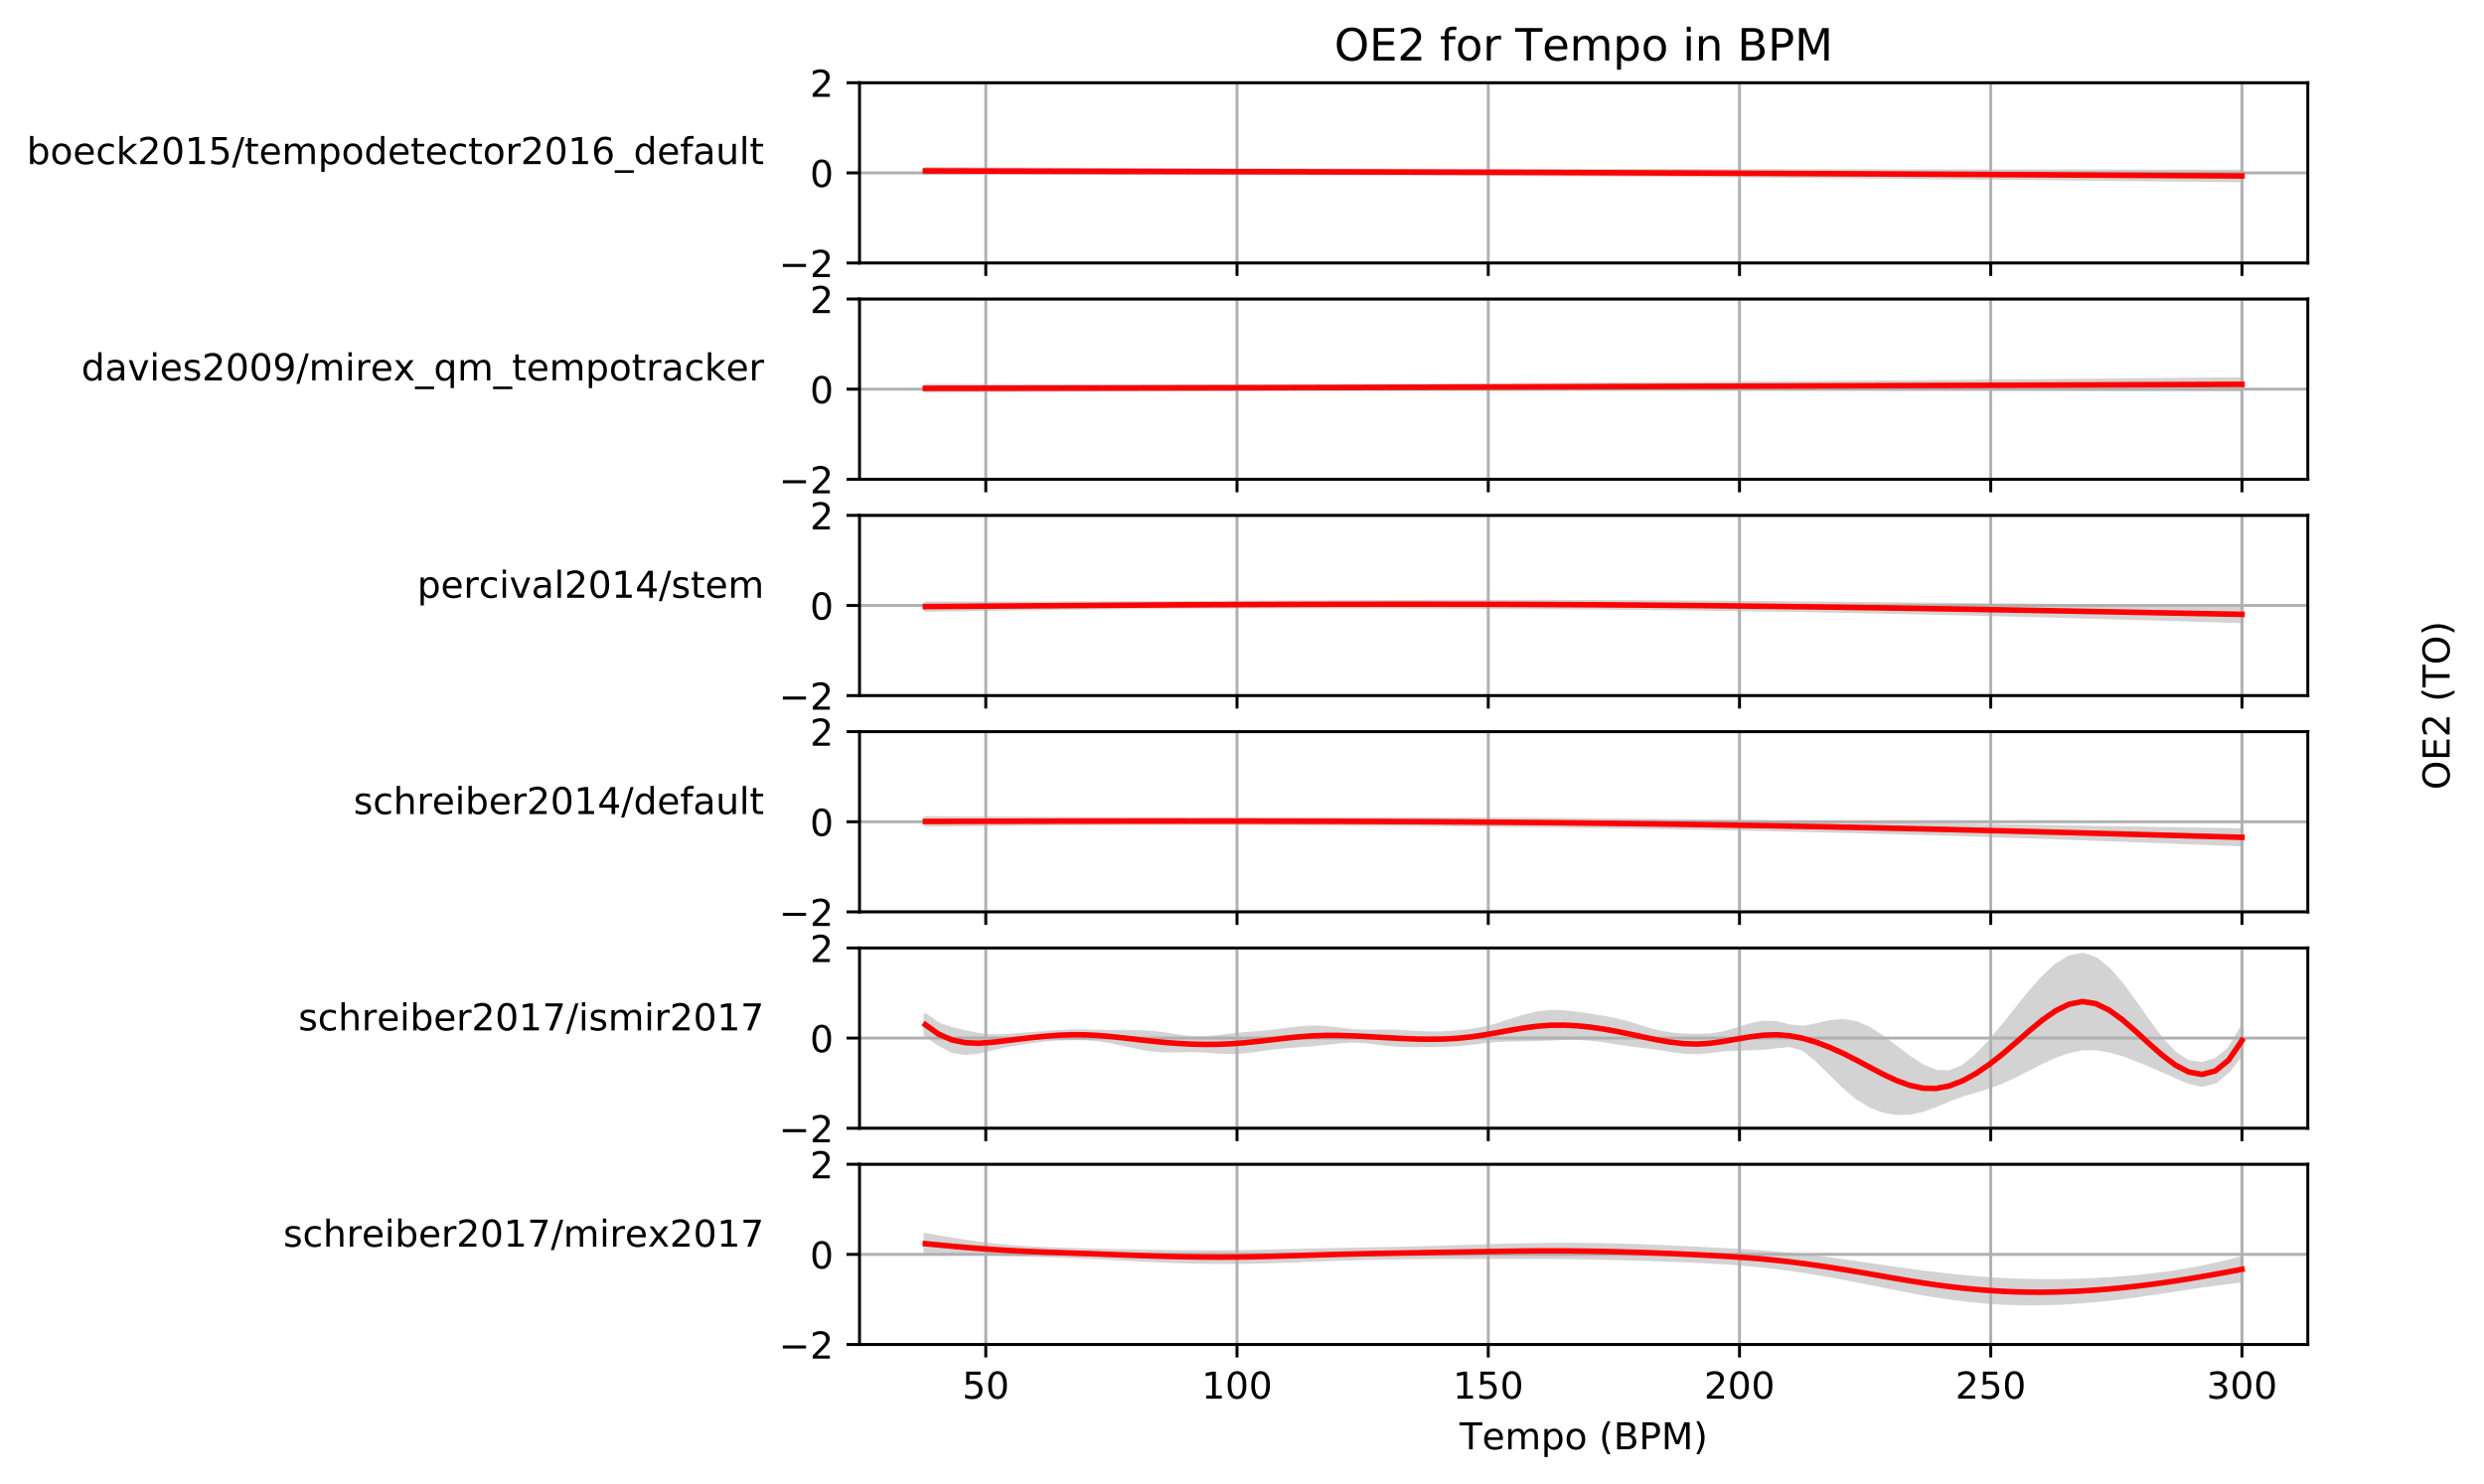 <?xml version="1.0" encoding="utf-8" standalone="no"?>
<!DOCTYPE svg PUBLIC "-//W3C//DTD SVG 1.1//EN"
  "http://www.w3.org/Graphics/SVG/1.1/DTD/svg11.dtd">
<!-- Created with matplotlib (http://matplotlib.org/) -->
<svg height="400.276pt" version="1.1" viewBox="0 0 669.931 400.276" width="669.931pt" xmlns="http://www.w3.org/2000/svg" xmlns:xlink="http://www.w3.org/1999/xlink">
 <defs>
  <style type="text/css">
*{stroke-linecap:butt;stroke-linejoin:round;}
  </style>
 </defs>
 <g id="figure_1">
  <g id="patch_1">
   <path d="M 0 400.276 
L 669.931 400.276 
L 669.931 0 
L 0 0 
z
" style="fill:#ffffff;"/>
  </g>
  <g id="axes_1">
   <g id="patch_2">
    <path d="M 231.811 70.947 
L 622.411 70.947 
L 622.411 22.318 
L 231.811 22.318 
z
" style="fill:#ffffff;"/>
   </g>
   <g id="PolyCollection_1">
    <defs>
     <path d="M 249.565 -354.767 
L 249.565 -353.572 
L 253.152 -353.578 
L 256.739 -353.583 
L 260.326 -353.589 
L 263.913 -353.593 
L 267.499 -353.598 
L 271.086 -353.602 
L 274.673 -353.606 
L 278.26 -353.609 
L 281.846 -353.611 
L 285.433 -353.614 
L 289.02 -353.615 
L 292.607 -353.616 
L 296.194 -353.617 
L 299.78 -353.616 
L 303.367 -353.615 
L 306.954 -353.614 
L 310.541 -353.612 
L 314.127 -353.609 
L 317.714 -353.605 
L 321.301 -353.601 
L 324.888 -353.596 
L 328.475 -353.59 
L 332.061 -353.584 
L 335.648 -353.577 
L 339.235 -353.569 
L 342.822 -353.56 
L 346.408 -353.551 
L 349.995 -353.541 
L 353.582 -353.53 
L 357.169 -353.519 
L 360.756 -353.507 
L 364.342 -353.495 
L 367.929 -353.481 
L 371.516 -353.468 
L 375.103 -353.453 
L 378.689 -353.438 
L 382.276 -353.423 
L 385.863 -353.407 
L 389.45 -353.391 
L 393.037 -353.374 
L 396.623 -353.356 
L 400.21 -353.338 
L 403.797 -353.32 
L 407.384 -353.301 
L 410.97 -353.282 
L 414.557 -353.262 
L 418.144 -353.241 
L 421.731 -353.221 
L 425.318 -353.199 
L 428.904 -353.177 
L 432.491 -353.155 
L 436.078 -353.132 
L 439.665 -353.109 
L 443.251 -353.085 
L 446.838 -353.061 
L 450.425 -353.036 
L 454.012 -353.011 
L 457.599 -352.985 
L 461.185 -352.959 
L 464.772 -352.932 
L 468.359 -352.905 
L 471.946 -352.878 
L 475.532 -352.849 
L 479.119 -352.821 
L 482.706 -352.792 
L 486.293 -352.762 
L 489.88 -352.732 
L 493.466 -352.701 
L 497.053 -352.67 
L 500.64 -352.639 
L 504.227 -352.607 
L 507.813 -352.575 
L 511.4 -352.542 
L 514.987 -352.509 
L 518.574 -352.475 
L 522.161 -352.442 
L 525.747 -352.407 
L 529.334 -352.373 
L 532.921 -352.338 
L 536.508 -352.302 
L 540.094 -352.267 
L 543.681 -352.231 
L 547.268 -352.195 
L 550.855 -352.158 
L 554.442 -352.121 
L 558.028 -352.084 
L 561.615 -352.047 
L 565.202 -352.01 
L 568.789 -351.972 
L 572.375 -351.934 
L 575.962 -351.896 
L 579.549 -351.858 
L 583.136 -351.82 
L 586.723 -351.782 
L 590.309 -351.743 
L 593.896 -351.705 
L 597.483 -351.666 
L 601.07 -351.627 
L 604.656 -351.588 
L 604.656 -354.029 
L 604.656 -354.029 
L 601.07 -354.031 
L 597.483 -354.032 
L 593.896 -354.034 
L 590.309 -354.036 
L 586.723 -354.038 
L 583.136 -354.04 
L 579.549 -354.043 
L 575.962 -354.045 
L 572.375 -354.048 
L 568.789 -354.051 
L 565.202 -354.054 
L 561.615 -354.057 
L 558.028 -354.06 
L 554.442 -354.064 
L 550.855 -354.067 
L 547.268 -354.071 
L 543.681 -354.075 
L 540.094 -354.079 
L 536.508 -354.083 
L 532.921 -354.088 
L 529.334 -354.092 
L 525.747 -354.097 
L 522.161 -354.102 
L 518.574 -354.106 
L 514.987 -354.111 
L 511.4 -354.116 
L 507.813 -354.121 
L 504.227 -354.126 
L 500.64 -354.131 
L 497.053 -354.136 
L 493.466 -354.141 
L 489.88 -354.147 
L 486.293 -354.152 
L 482.706 -354.157 
L 479.119 -354.162 
L 475.532 -354.167 
L 471.946 -354.172 
L 468.359 -354.177 
L 464.772 -354.182 
L 461.185 -354.187 
L 457.599 -354.192 
L 454.012 -354.197 
L 450.425 -354.202 
L 446.838 -354.206 
L 443.251 -354.211 
L 439.665 -354.215 
L 436.078 -354.219 
L 432.491 -354.223 
L 428.904 -354.228 
L 425.318 -354.232 
L 421.731 -354.235 
L 418.144 -354.239 
L 414.557 -354.243 
L 410.97 -354.247 
L 407.384 -354.25 
L 403.797 -354.254 
L 400.21 -354.258 
L 396.623 -354.261 
L 393.037 -354.265 
L 389.45 -354.268 
L 385.863 -354.272 
L 382.276 -354.276 
L 378.689 -354.28 
L 375.103 -354.284 
L 371.516 -354.288 
L 367.929 -354.293 
L 364.342 -354.298 
L 360.756 -354.303 
L 357.169 -354.308 
L 353.582 -354.314 
L 349.995 -354.321 
L 346.408 -354.328 
L 342.822 -354.335 
L 339.235 -354.343 
L 335.648 -354.352 
L 332.061 -354.361 
L 328.475 -354.371 
L 324.888 -354.382 
L 321.301 -354.394 
L 317.714 -354.407 
L 314.127 -354.42 
L 310.541 -354.434 
L 306.954 -354.449 
L 303.367 -354.464 
L 299.78 -354.481 
L 296.194 -354.498 
L 292.607 -354.515 
L 289.02 -354.534 
L 285.433 -354.553 
L 281.846 -354.572 
L 278.26 -354.592 
L 274.673 -354.613 
L 271.086 -354.633 
L 267.499 -354.655 
L 263.913 -354.676 
L 260.326 -354.699 
L 256.739 -354.721 
L 253.152 -354.744 
L 249.565 -354.767 
z
" id="maaefe2c45e" style="stroke:#d3d3d3;"/>
    </defs>
    <g clip-path="url(#p96755882b0)">
     <use style="fill:#d3d3d3;stroke:#d3d3d3;" x="0" xlink:href="#maaefe2c45e" y="400.276"/>
    </g>
   </g>
   <g id="matplotlib.axis_1">
    <g id="xtick_1">
     <g id="line2d_1">
      <path clip-path="url(#p96755882b0)" d="M 265.862 70.947 
L 265.862 22.318 
" style="fill:none;stroke:#b0b0b0;stroke-linecap:square;stroke-width:0.8;"/>
     </g>
     <g id="line2d_2">
      <defs>
       <path d="M 0 0 
L 0 3.5 
" id="m03a82ead2b" style="stroke:#000000;stroke-width:0.8;"/>
      </defs>
      <g>
       <use style="stroke:#000000;stroke-width:0.8;" x="265.862" xlink:href="#m03a82ead2b" y="70.947"/>
      </g>
     </g>
    </g>
    <g id="xtick_2">
     <g id="line2d_3">
      <path clip-path="url(#p96755882b0)" d="M 333.621 70.947 
L 333.621 22.318 
" style="fill:none;stroke:#b0b0b0;stroke-linecap:square;stroke-width:0.8;"/>
     </g>
     <g id="line2d_4">
      <g>
       <use style="stroke:#000000;stroke-width:0.8;" x="333.621" xlink:href="#m03a82ead2b" y="70.947"/>
      </g>
     </g>
    </g>
    <g id="xtick_3">
     <g id="line2d_5">
      <path clip-path="url(#p96755882b0)" d="M 401.38 70.947 
L 401.38 22.318 
" style="fill:none;stroke:#b0b0b0;stroke-linecap:square;stroke-width:0.8;"/>
     </g>
     <g id="line2d_6">
      <g>
       <use style="stroke:#000000;stroke-width:0.8;" x="401.38" xlink:href="#m03a82ead2b" y="70.947"/>
      </g>
     </g>
    </g>
    <g id="xtick_4">
     <g id="line2d_7">
      <path clip-path="url(#p96755882b0)" d="M 469.139 70.947 
L 469.139 22.318 
" style="fill:none;stroke:#b0b0b0;stroke-linecap:square;stroke-width:0.8;"/>
     </g>
     <g id="line2d_8">
      <g>
       <use style="stroke:#000000;stroke-width:0.8;" x="469.139" xlink:href="#m03a82ead2b" y="70.947"/>
      </g>
     </g>
    </g>
    <g id="xtick_5">
     <g id="line2d_9">
      <path clip-path="url(#p96755882b0)" d="M 536.897 70.947 
L 536.897 22.318 
" style="fill:none;stroke:#b0b0b0;stroke-linecap:square;stroke-width:0.8;"/>
     </g>
     <g id="line2d_10">
      <g>
       <use style="stroke:#000000;stroke-width:0.8;" x="536.897" xlink:href="#m03a82ead2b" y="70.947"/>
      </g>
     </g>
    </g>
    <g id="xtick_6">
     <g id="line2d_11">
      <path clip-path="url(#p96755882b0)" d="M 604.656 70.947 
L 604.656 22.318 
" style="fill:none;stroke:#b0b0b0;stroke-linecap:square;stroke-width:0.8;"/>
     </g>
     <g id="line2d_12">
      <g>
       <use style="stroke:#000000;stroke-width:0.8;" x="604.656" xlink:href="#m03a82ead2b" y="70.947"/>
      </g>
     </g>
    </g>
   </g>
   <g id="matplotlib.axis_2">
    <g id="ytick_1">
     <g id="line2d_13">
      <path clip-path="url(#p96755882b0)" d="M 231.811 70.947 
L 622.411 70.947 
" style="fill:none;stroke:#b0b0b0;stroke-linecap:square;stroke-width:0.8;"/>
     </g>
     <g id="line2d_14">
      <defs>
       <path d="M 0 0 
L -3.5 0 
" id="m269b16d922" style="stroke:#000000;stroke-width:0.8;"/>
      </defs>
      <g>
       <use style="stroke:#000000;stroke-width:0.8;" x="231.811" xlink:href="#m269b16d922" y="70.947"/>
      </g>
     </g>
     <g id="text_1">
      <!-- −2 -->
      <defs>
       <path d="M 10.594 35.5 
L 73.188 35.5 
L 73.188 27.203 
L 10.594 27.203 
z
" id="DejaVuSans-2212"/>
       <path d="M 19.188 8.297 
L 53.609 8.297 
L 53.609 0 
L 7.328 0 
L 7.328 8.297 
Q 12.938 14.109 22.625 23.891 
Q 32.328 33.688 34.812 36.531 
Q 39.547 41.844 41.422 45.531 
Q 43.312 49.219 43.312 52.781 
Q 43.312 58.594 39.234 62.25 
Q 35.156 65.922 28.609 65.922 
Q 23.969 65.922 18.812 64.312 
Q 13.672 62.703 7.812 59.422 
L 7.812 69.391 
Q 13.766 71.781 18.938 73 
Q 24.125 74.219 28.422 74.219 
Q 39.75 74.219 46.484 68.547 
Q 53.219 62.891 53.219 53.422 
Q 53.219 48.922 51.531 44.891 
Q 49.859 40.875 45.406 35.406 
Q 44.188 33.984 37.641 27.219 
Q 31.109 20.453 19.188 8.297 
z
" id="DejaVuSans-32"/>
      </defs>
      <g transform="translate(210.069 74.746)scale(0.1 -0.1)">
       <use xlink:href="#DejaVuSans-2212"/>
       <use x="83.789" xlink:href="#DejaVuSans-32"/>
      </g>
     </g>
    </g>
    <g id="ytick_2">
     <g id="line2d_15">
      <path clip-path="url(#p96755882b0)" d="M 231.811 46.633 
L 622.411 46.633 
" style="fill:none;stroke:#b0b0b0;stroke-linecap:square;stroke-width:0.8;"/>
     </g>
     <g id="line2d_16">
      <g>
       <use style="stroke:#000000;stroke-width:0.8;" x="231.811" xlink:href="#m269b16d922" y="46.633"/>
      </g>
     </g>
     <g id="text_2">
      <!-- 0 -->
      <defs>
       <path d="M 31.781 66.406 
Q 24.172 66.406 20.328 58.906 
Q 16.5 51.422 16.5 36.375 
Q 16.5 21.391 20.328 13.891 
Q 24.172 6.391 31.781 6.391 
Q 39.453 6.391 43.281 13.891 
Q 47.125 21.391 47.125 36.375 
Q 47.125 51.422 43.281 58.906 
Q 39.453 66.406 31.781 66.406 
z
M 31.781 74.219 
Q 44.047 74.219 50.516 64.516 
Q 56.984 54.828 56.984 36.375 
Q 56.984 17.969 50.516 8.266 
Q 44.047 -1.422 31.781 -1.422 
Q 19.531 -1.422 13.062 8.266 
Q 6.594 17.969 6.594 36.375 
Q 6.594 54.828 13.062 64.516 
Q 19.531 74.219 31.781 74.219 
z
" id="DejaVuSans-30"/>
      </defs>
      <g transform="translate(218.448 50.432)scale(0.1 -0.1)">
       <use xlink:href="#DejaVuSans-30"/>
      </g>
     </g>
    </g>
    <g id="ytick_3">
     <g id="line2d_17">
      <path clip-path="url(#p96755882b0)" d="M 231.811 22.318 
L 622.411 22.318 
" style="fill:none;stroke:#b0b0b0;stroke-linecap:square;stroke-width:0.8;"/>
     </g>
     <g id="line2d_18">
      <g>
       <use style="stroke:#000000;stroke-width:0.8;" x="231.811" xlink:href="#m269b16d922" y="22.318"/>
      </g>
     </g>
     <g id="text_3">
      <!-- 2 -->
      <g transform="translate(218.448 26.117)scale(0.1 -0.1)">
       <use xlink:href="#DejaVuSans-32"/>
      </g>
     </g>
    </g>
    <g id="text_4">
     <!-- boeck2015/tempodetector2016_default -->
     <defs>
      <path d="M 48.688 27.297 
Q 48.688 37.203 44.609 42.844 
Q 40.531 48.484 33.406 48.484 
Q 26.266 48.484 22.188 42.844 
Q 18.109 37.203 18.109 27.297 
Q 18.109 17.391 22.188 11.75 
Q 26.266 6.109 33.406 6.109 
Q 40.531 6.109 44.609 11.75 
Q 48.688 17.391 48.688 27.297 
z
M 18.109 46.391 
Q 20.953 51.266 25.266 53.625 
Q 29.594 56 35.594 56 
Q 45.562 56 51.781 48.094 
Q 58.016 40.188 58.016 27.297 
Q 58.016 14.406 51.781 6.484 
Q 45.562 -1.422 35.594 -1.422 
Q 29.594 -1.422 25.266 0.953 
Q 20.953 3.328 18.109 8.203 
L 18.109 0 
L 9.078 0 
L 9.078 75.984 
L 18.109 75.984 
z
" id="DejaVuSans-62"/>
      <path d="M 30.609 48.391 
Q 23.391 48.391 19.188 42.75 
Q 14.984 37.109 14.984 27.297 
Q 14.984 17.484 19.156 11.844 
Q 23.344 6.203 30.609 6.203 
Q 37.797 6.203 41.984 11.859 
Q 46.188 17.531 46.188 27.297 
Q 46.188 37.016 41.984 42.703 
Q 37.797 48.391 30.609 48.391 
z
M 30.609 56 
Q 42.328 56 49.016 48.375 
Q 55.719 40.766 55.719 27.297 
Q 55.719 13.875 49.016 6.219 
Q 42.328 -1.422 30.609 -1.422 
Q 18.844 -1.422 12.172 6.219 
Q 5.516 13.875 5.516 27.297 
Q 5.516 40.766 12.172 48.375 
Q 18.844 56 30.609 56 
z
" id="DejaVuSans-6f"/>
      <path d="M 56.203 29.594 
L 56.203 25.203 
L 14.891 25.203 
Q 15.484 15.922 20.484 11.062 
Q 25.484 6.203 34.422 6.203 
Q 39.594 6.203 44.453 7.469 
Q 49.312 8.734 54.109 11.281 
L 54.109 2.781 
Q 49.266 0.734 44.188 -0.344 
Q 39.109 -1.422 33.891 -1.422 
Q 20.797 -1.422 13.156 6.188 
Q 5.516 13.812 5.516 26.812 
Q 5.516 40.234 12.766 48.109 
Q 20.016 56 32.328 56 
Q 43.359 56 49.781 48.891 
Q 56.203 41.797 56.203 29.594 
z
M 47.219 32.234 
Q 47.125 39.594 43.094 43.984 
Q 39.062 48.391 32.422 48.391 
Q 24.906 48.391 20.391 44.141 
Q 15.875 39.891 15.188 32.172 
z
" id="DejaVuSans-65"/>
      <path d="M 48.781 52.594 
L 48.781 44.188 
Q 44.969 46.297 41.141 47.344 
Q 37.312 48.391 33.406 48.391 
Q 24.656 48.391 19.812 42.844 
Q 14.984 37.312 14.984 27.297 
Q 14.984 17.281 19.812 11.734 
Q 24.656 6.203 33.406 6.203 
Q 37.312 6.203 41.141 7.25 
Q 44.969 8.297 48.781 10.406 
L 48.781 2.094 
Q 45.016 0.344 40.984 -0.531 
Q 36.969 -1.422 32.422 -1.422 
Q 20.062 -1.422 12.781 6.344 
Q 5.516 14.109 5.516 27.297 
Q 5.516 40.672 12.859 48.328 
Q 20.219 56 33.016 56 
Q 37.156 56 41.109 55.141 
Q 45.062 54.297 48.781 52.594 
z
" id="DejaVuSans-63"/>
      <path d="M 9.078 75.984 
L 18.109 75.984 
L 18.109 31.109 
L 44.922 54.688 
L 56.391 54.688 
L 27.391 29.109 
L 57.625 0 
L 45.906 0 
L 18.109 26.703 
L 18.109 0 
L 9.078 0 
z
" id="DejaVuSans-6b"/>
      <path d="M 12.406 8.297 
L 28.516 8.297 
L 28.516 63.922 
L 10.984 60.406 
L 10.984 69.391 
L 28.422 72.906 
L 38.281 72.906 
L 38.281 8.297 
L 54.391 8.297 
L 54.391 0 
L 12.406 0 
z
" id="DejaVuSans-31"/>
      <path d="M 10.797 72.906 
L 49.516 72.906 
L 49.516 64.594 
L 19.828 64.594 
L 19.828 46.734 
Q 21.969 47.469 24.109 47.828 
Q 26.266 48.188 28.422 48.188 
Q 40.625 48.188 47.75 41.5 
Q 54.891 34.812 54.891 23.391 
Q 54.891 11.625 47.562 5.094 
Q 40.234 -1.422 26.906 -1.422 
Q 22.312 -1.422 17.547 -0.641 
Q 12.797 0.141 7.719 1.703 
L 7.719 11.625 
Q 12.109 9.234 16.797 8.062 
Q 21.484 6.891 26.703 6.891 
Q 35.156 6.891 40.078 11.328 
Q 45.016 15.766 45.016 23.391 
Q 45.016 31 40.078 35.438 
Q 35.156 39.891 26.703 39.891 
Q 22.75 39.891 18.812 39.016 
Q 14.891 38.141 10.797 36.281 
z
" id="DejaVuSans-35"/>
      <path d="M 25.391 72.906 
L 33.688 72.906 
L 8.297 -9.281 
L 0 -9.281 
z
" id="DejaVuSans-2f"/>
      <path d="M 18.312 70.219 
L 18.312 54.688 
L 36.812 54.688 
L 36.812 47.703 
L 18.312 47.703 
L 18.312 18.016 
Q 18.312 11.328 20.141 9.422 
Q 21.969 7.516 27.594 7.516 
L 36.812 7.516 
L 36.812 0 
L 27.594 0 
Q 17.188 0 13.234 3.875 
Q 9.281 7.766 9.281 18.016 
L 9.281 47.703 
L 2.688 47.703 
L 2.688 54.688 
L 9.281 54.688 
L 9.281 70.219 
z
" id="DejaVuSans-74"/>
      <path d="M 52 44.188 
Q 55.375 50.25 60.062 53.125 
Q 64.75 56 71.094 56 
Q 79.641 56 84.281 50.016 
Q 88.922 44.047 88.922 33.016 
L 88.922 0 
L 79.891 0 
L 79.891 32.719 
Q 79.891 40.578 77.094 44.375 
Q 74.312 48.188 68.609 48.188 
Q 61.625 48.188 57.562 43.547 
Q 53.516 38.922 53.516 30.906 
L 53.516 0 
L 44.484 0 
L 44.484 32.719 
Q 44.484 40.625 41.703 44.406 
Q 38.922 48.188 33.109 48.188 
Q 26.219 48.188 22.156 43.531 
Q 18.109 38.875 18.109 30.906 
L 18.109 0 
L 9.078 0 
L 9.078 54.688 
L 18.109 54.688 
L 18.109 46.188 
Q 21.188 51.219 25.484 53.609 
Q 29.781 56 35.688 56 
Q 41.656 56 45.828 52.969 
Q 50 49.953 52 44.188 
z
" id="DejaVuSans-6d"/>
      <path d="M 18.109 8.203 
L 18.109 -20.797 
L 9.078 -20.797 
L 9.078 54.688 
L 18.109 54.688 
L 18.109 46.391 
Q 20.953 51.266 25.266 53.625 
Q 29.594 56 35.594 56 
Q 45.562 56 51.781 48.094 
Q 58.016 40.188 58.016 27.297 
Q 58.016 14.406 51.781 6.484 
Q 45.562 -1.422 35.594 -1.422 
Q 29.594 -1.422 25.266 0.953 
Q 20.953 3.328 18.109 8.203 
z
M 48.688 27.297 
Q 48.688 37.203 44.609 42.844 
Q 40.531 48.484 33.406 48.484 
Q 26.266 48.484 22.188 42.844 
Q 18.109 37.203 18.109 27.297 
Q 18.109 17.391 22.188 11.75 
Q 26.266 6.109 33.406 6.109 
Q 40.531 6.109 44.609 11.75 
Q 48.688 17.391 48.688 27.297 
z
" id="DejaVuSans-70"/>
      <path d="M 45.406 46.391 
L 45.406 75.984 
L 54.391 75.984 
L 54.391 0 
L 45.406 0 
L 45.406 8.203 
Q 42.578 3.328 38.25 0.953 
Q 33.938 -1.422 27.875 -1.422 
Q 17.969 -1.422 11.734 6.484 
Q 5.516 14.406 5.516 27.297 
Q 5.516 40.188 11.734 48.094 
Q 17.969 56 27.875 56 
Q 33.938 56 38.25 53.625 
Q 42.578 51.266 45.406 46.391 
z
M 14.797 27.297 
Q 14.797 17.391 18.875 11.75 
Q 22.953 6.109 30.078 6.109 
Q 37.203 6.109 41.297 11.75 
Q 45.406 17.391 45.406 27.297 
Q 45.406 37.203 41.297 42.844 
Q 37.203 48.484 30.078 48.484 
Q 22.953 48.484 18.875 42.844 
Q 14.797 37.203 14.797 27.297 
z
" id="DejaVuSans-64"/>
      <path d="M 41.109 46.297 
Q 39.594 47.172 37.812 47.578 
Q 36.031 48 33.891 48 
Q 26.266 48 22.188 43.047 
Q 18.109 38.094 18.109 28.812 
L 18.109 0 
L 9.078 0 
L 9.078 54.688 
L 18.109 54.688 
L 18.109 46.188 
Q 20.953 51.172 25.484 53.578 
Q 30.031 56 36.531 56 
Q 37.453 56 38.578 55.875 
Q 39.703 55.766 41.062 55.516 
z
" id="DejaVuSans-72"/>
      <path d="M 33.016 40.375 
Q 26.375 40.375 22.484 35.828 
Q 18.609 31.297 18.609 23.391 
Q 18.609 15.531 22.484 10.953 
Q 26.375 6.391 33.016 6.391 
Q 39.656 6.391 43.531 10.953 
Q 47.406 15.531 47.406 23.391 
Q 47.406 31.297 43.531 35.828 
Q 39.656 40.375 33.016 40.375 
z
M 52.594 71.297 
L 52.594 62.312 
Q 48.875 64.062 45.094 64.984 
Q 41.312 65.922 37.594 65.922 
Q 27.828 65.922 22.672 59.328 
Q 17.531 52.734 16.797 39.406 
Q 19.672 43.656 24.016 45.922 
Q 28.375 48.188 33.594 48.188 
Q 44.578 48.188 50.953 41.516 
Q 57.328 34.859 57.328 23.391 
Q 57.328 12.156 50.688 5.359 
Q 44.047 -1.422 33.016 -1.422 
Q 20.359 -1.422 13.672 8.266 
Q 6.984 17.969 6.984 36.375 
Q 6.984 53.656 15.188 63.938 
Q 23.391 74.219 37.203 74.219 
Q 40.922 74.219 44.703 73.484 
Q 48.484 72.75 52.594 71.297 
z
" id="DejaVuSans-36"/>
      <path d="M 50.984 -16.609 
L 50.984 -23.578 
L -0.984 -23.578 
L -0.984 -16.609 
z
" id="DejaVuSans-5f"/>
      <path d="M 37.109 75.984 
L 37.109 68.5 
L 28.516 68.5 
Q 23.688 68.5 21.797 66.547 
Q 19.922 64.594 19.922 59.516 
L 19.922 54.688 
L 34.719 54.688 
L 34.719 47.703 
L 19.922 47.703 
L 19.922 0 
L 10.891 0 
L 10.891 47.703 
L 2.297 47.703 
L 2.297 54.688 
L 10.891 54.688 
L 10.891 58.5 
Q 10.891 67.625 15.141 71.797 
Q 19.391 75.984 28.609 75.984 
z
" id="DejaVuSans-66"/>
      <path d="M 34.281 27.484 
Q 23.391 27.484 19.188 25 
Q 14.984 22.516 14.984 16.5 
Q 14.984 11.719 18.141 8.906 
Q 21.297 6.109 26.703 6.109 
Q 34.188 6.109 38.703 11.406 
Q 43.219 16.703 43.219 25.484 
L 43.219 27.484 
z
M 52.203 31.203 
L 52.203 0 
L 43.219 0 
L 43.219 8.297 
Q 40.141 3.328 35.547 0.953 
Q 30.953 -1.422 24.312 -1.422 
Q 15.922 -1.422 10.953 3.297 
Q 6 8.016 6 15.922 
Q 6 25.141 12.172 29.828 
Q 18.359 34.516 30.609 34.516 
L 43.219 34.516 
L 43.219 35.406 
Q 43.219 41.609 39.141 45 
Q 35.062 48.391 27.688 48.391 
Q 23 48.391 18.547 47.266 
Q 14.109 46.141 10.016 43.891 
L 10.016 52.203 
Q 14.938 54.109 19.578 55.047 
Q 24.219 56 28.609 56 
Q 40.484 56 46.344 49.844 
Q 52.203 43.703 52.203 31.203 
z
" id="DejaVuSans-61"/>
      <path d="M 8.5 21.578 
L 8.5 54.688 
L 17.484 54.688 
L 17.484 21.922 
Q 17.484 14.156 20.5 10.266 
Q 23.531 6.391 29.594 6.391 
Q 36.859 6.391 41.078 11.031 
Q 45.312 15.672 45.312 23.688 
L 45.312 54.688 
L 54.297 54.688 
L 54.297 0 
L 45.312 0 
L 45.312 8.406 
Q 42.047 3.422 37.719 1 
Q 33.406 -1.422 27.688 -1.422 
Q 18.266 -1.422 13.375 4.438 
Q 8.5 10.297 8.5 21.578 
z
M 31.109 56 
z
" id="DejaVuSans-75"/>
      <path d="M 9.422 75.984 
L 18.406 75.984 
L 18.406 0 
L 9.422 0 
z
" id="DejaVuSans-6c"/>
     </defs>
     <g transform="translate(7.2 44.275)scale(0.1 -0.1)">
      <use xlink:href="#DejaVuSans-62"/>
      <use x="63.477" xlink:href="#DejaVuSans-6f"/>
      <use x="124.658" xlink:href="#DejaVuSans-65"/>
      <use x="186.182" xlink:href="#DejaVuSans-63"/>
      <use x="241.162" xlink:href="#DejaVuSans-6b"/>
      <use x="299.072" xlink:href="#DejaVuSans-32"/>
      <use x="362.695" xlink:href="#DejaVuSans-30"/>
      <use x="426.318" xlink:href="#DejaVuSans-31"/>
      <use x="489.941" xlink:href="#DejaVuSans-35"/>
      <use x="553.564" xlink:href="#DejaVuSans-2f"/>
      <use x="587.256" xlink:href="#DejaVuSans-74"/>
      <use x="626.465" xlink:href="#DejaVuSans-65"/>
      <use x="687.988" xlink:href="#DejaVuSans-6d"/>
      <use x="785.4" xlink:href="#DejaVuSans-70"/>
      <use x="848.877" xlink:href="#DejaVuSans-6f"/>
      <use x="910.059" xlink:href="#DejaVuSans-64"/>
      <use x="973.535" xlink:href="#DejaVuSans-65"/>
      <use x="1035.059" xlink:href="#DejaVuSans-74"/>
      <use x="1074.268" xlink:href="#DejaVuSans-65"/>
      <use x="1135.791" xlink:href="#DejaVuSans-63"/>
      <use x="1190.771" xlink:href="#DejaVuSans-74"/>
      <use x="1229.98" xlink:href="#DejaVuSans-6f"/>
      <use x="1291.162" xlink:href="#DejaVuSans-72"/>
      <use x="1332.275" xlink:href="#DejaVuSans-32"/>
      <use x="1395.898" xlink:href="#DejaVuSans-30"/>
      <use x="1459.521" xlink:href="#DejaVuSans-31"/>
      <use x="1523.145" xlink:href="#DejaVuSans-36"/>
      <use x="1586.768" xlink:href="#DejaVuSans-5f"/>
      <use x="1636.768" xlink:href="#DejaVuSans-64"/>
      <use x="1700.244" xlink:href="#DejaVuSans-65"/>
      <use x="1761.768" xlink:href="#DejaVuSans-66"/>
      <use x="1796.973" xlink:href="#DejaVuSans-61"/>
      <use x="1858.252" xlink:href="#DejaVuSans-75"/>
      <use x="1921.631" xlink:href="#DejaVuSans-6c"/>
      <use x="1949.414" xlink:href="#DejaVuSans-74"/>
     </g>
    </g>
   </g>
   <g id="line2d_19">
    <path clip-path="url(#p96755882b0)" d="M 249.565 46.107 
L 253.152 46.115 
L 256.739 46.124 
L 260.326 46.132 
L 263.913 46.141 
L 267.499 46.15 
L 271.086 46.158 
L 274.673 46.167 
L 278.26 46.176 
L 281.846 46.184 
L 285.433 46.193 
L 289.02 46.202 
L 292.607 46.21 
L 296.194 46.219 
L 299.78 46.228 
L 303.367 46.236 
L 306.954 46.245 
L 310.541 46.253 
L 314.127 46.262 
L 317.714 46.27 
L 321.301 46.279 
L 324.888 46.287 
L 328.475 46.295 
L 332.061 46.303 
L 335.648 46.312 
L 339.235 46.32 
L 342.822 46.328 
L 346.408 46.337 
L 349.995 46.345 
L 353.582 46.354 
L 357.169 46.362 
L 360.756 46.371 
L 364.342 46.38 
L 367.929 46.389 
L 371.516 46.398 
L 375.103 46.407 
L 378.689 46.417 
L 382.276 46.427 
L 385.863 46.436 
L 389.45 46.447 
L 393.037 46.457 
L 396.623 46.467 
L 400.21 46.478 
L 403.797 46.489 
L 407.384 46.5 
L 410.97 46.512 
L 414.557 46.524 
L 418.144 46.536 
L 421.731 46.548 
L 425.318 46.561 
L 428.904 46.573 
L 432.491 46.587 
L 436.078 46.6 
L 439.665 46.614 
L 443.251 46.628 
L 446.838 46.642 
L 450.425 46.657 
L 454.012 46.672 
L 457.599 46.687 
L 461.185 46.703 
L 464.772 46.719 
L 468.359 46.735 
L 471.946 46.751 
L 475.532 46.768 
L 479.119 46.785 
L 482.706 46.802 
L 486.293 46.819 
L 489.88 46.837 
L 493.466 46.855 
L 497.053 46.873 
L 500.64 46.891 
L 504.227 46.909 
L 507.813 46.928 
L 511.4 46.947 
L 514.987 46.966 
L 518.574 46.985 
L 522.161 47.004 
L 525.747 47.024 
L 529.334 47.044 
L 532.921 47.063 
L 536.508 47.083 
L 540.094 47.103 
L 543.681 47.123 
L 547.268 47.143 
L 550.855 47.163 
L 554.442 47.183 
L 558.028 47.204 
L 561.615 47.224 
L 565.202 47.244 
L 568.789 47.265 
L 572.375 47.285 
L 575.962 47.305 
L 579.549 47.326 
L 583.136 47.346 
L 586.723 47.366 
L 590.309 47.386 
L 593.896 47.407 
L 597.483 47.427 
L 601.07 47.447 
L 604.656 47.467 
" style="fill:none;stroke:#ff0000;stroke-linecap:square;stroke-width:1.5;"/>
   </g>
   <g id="patch_3">
    <path d="M 231.811 70.947 
L 231.811 22.318 
" style="fill:none;stroke:#000000;stroke-linecap:square;stroke-linejoin:miter;stroke-width:0.8;"/>
   </g>
   <g id="patch_4">
    <path d="M 622.411 70.947 
L 622.411 22.318 
" style="fill:none;stroke:#000000;stroke-linecap:square;stroke-linejoin:miter;stroke-width:0.8;"/>
   </g>
   <g id="patch_5">
    <path d="M 231.811 70.947 
L 622.411 70.947 
" style="fill:none;stroke:#000000;stroke-linecap:square;stroke-linejoin:miter;stroke-width:0.8;"/>
   </g>
   <g id="patch_6">
    <path d="M 231.811 22.318 
L 622.411 22.318 
" style="fill:none;stroke:#000000;stroke-linecap:square;stroke-linejoin:miter;stroke-width:0.8;"/>
   </g>
  </g>
  <g id="axes_2">
   <g id="patch_7">
    <path d="M 231.811 129.301 
L 622.411 129.301 
L 622.411 80.673 
L 231.811 80.673 
z
" style="fill:#ffffff;"/>
   </g>
   <g id="PolyCollection_2">
    <defs>
     <path d="M 249.565 -296.218 
L 249.565 -294.825 
L 253.152 -294.847 
L 256.739 -294.869 
L 260.326 -294.89 
L 263.913 -294.911 
L 267.499 -294.932 
L 271.086 -294.953 
L 274.673 -294.972 
L 278.26 -294.992 
L 281.846 -295.011 
L 285.433 -295.029 
L 289.02 -295.047 
L 292.607 -295.064 
L 296.194 -295.081 
L 299.78 -295.097 
L 303.367 -295.112 
L 306.954 -295.127 
L 310.541 -295.141 
L 314.127 -295.155 
L 317.714 -295.168 
L 321.301 -295.18 
L 324.888 -295.192 
L 328.475 -295.203 
L 332.061 -295.213 
L 335.648 -295.223 
L 339.235 -295.232 
L 342.822 -295.24 
L 346.408 -295.248 
L 349.995 -295.256 
L 353.582 -295.263 
L 357.169 -295.269 
L 360.756 -295.275 
L 364.342 -295.281 
L 367.929 -295.286 
L 371.516 -295.291 
L 375.103 -295.296 
L 378.689 -295.3 
L 382.276 -295.304 
L 385.863 -295.308 
L 389.45 -295.312 
L 393.037 -295.316 
L 396.623 -295.319 
L 400.21 -295.322 
L 403.797 -295.325 
L 407.384 -295.328 
L 410.97 -295.331 
L 414.557 -295.334 
L 418.144 -295.336 
L 421.731 -295.339 
L 425.318 -295.341 
L 428.904 -295.343 
L 432.491 -295.345 
L 436.078 -295.347 
L 439.665 -295.348 
L 443.251 -295.349 
L 446.838 -295.35 
L 450.425 -295.351 
L 454.012 -295.352 
L 457.599 -295.352 
L 461.185 -295.352 
L 464.772 -295.352 
L 468.359 -295.351 
L 471.946 -295.351 
L 475.532 -295.35 
L 479.119 -295.348 
L 482.706 -295.347 
L 486.293 -295.345 
L 489.88 -295.343 
L 493.466 -295.341 
L 497.053 -295.338 
L 500.64 -295.336 
L 504.227 -295.333 
L 507.813 -295.33 
L 511.4 -295.326 
L 514.987 -295.322 
L 518.574 -295.319 
L 522.161 -295.314 
L 525.747 -295.31 
L 529.334 -295.306 
L 532.921 -295.301 
L 536.508 -295.296 
L 540.094 -295.291 
L 543.681 -295.285 
L 547.268 -295.28 
L 550.855 -295.274 
L 554.442 -295.268 
L 558.028 -295.262 
L 561.615 -295.255 
L 565.202 -295.249 
L 568.789 -295.242 
L 572.375 -295.236 
L 575.962 -295.229 
L 579.549 -295.222 
L 583.136 -295.214 
L 586.723 -295.207 
L 590.309 -295.2 
L 593.896 -295.192 
L 597.483 -295.184 
L 601.07 -295.177 
L 604.656 -295.169 
L 604.656 -298.015 
L 604.656 -298.015 
L 601.07 -297.98 
L 597.483 -297.944 
L 593.896 -297.909 
L 590.309 -297.873 
L 586.723 -297.838 
L 583.136 -297.803 
L 579.549 -297.769 
L 575.962 -297.734 
L 572.375 -297.7 
L 568.789 -297.666 
L 565.202 -297.633 
L 561.615 -297.599 
L 558.028 -297.566 
L 554.442 -297.533 
L 550.855 -297.5 
L 547.268 -297.468 
L 543.681 -297.436 
L 540.094 -297.404 
L 536.508 -297.373 
L 532.921 -297.342 
L 529.334 -297.311 
L 525.747 -297.28 
L 522.161 -297.25 
L 518.574 -297.22 
L 514.987 -297.191 
L 511.4 -297.162 
L 507.813 -297.133 
L 504.227 -297.104 
L 500.64 -297.076 
L 497.053 -297.048 
L 493.466 -297.021 
L 489.88 -296.993 
L 486.293 -296.966 
L 482.706 -296.939 
L 479.119 -296.913 
L 475.532 -296.887 
L 471.946 -296.861 
L 468.359 -296.835 
L 464.772 -296.81 
L 461.185 -296.784 
L 457.599 -296.759 
L 454.012 -296.735 
L 450.425 -296.71 
L 446.838 -296.686 
L 443.251 -296.662 
L 439.665 -296.638 
L 436.078 -296.614 
L 432.491 -296.591 
L 428.904 -296.568 
L 425.318 -296.545 
L 421.731 -296.522 
L 418.144 -296.5 
L 414.557 -296.478 
L 410.97 -296.457 
L 407.384 -296.436 
L 403.797 -296.415 
L 400.21 -296.394 
L 396.623 -296.374 
L 393.037 -296.355 
L 389.45 -296.336 
L 385.863 -296.317 
L 382.276 -296.299 
L 378.689 -296.281 
L 375.103 -296.265 
L 371.516 -296.248 
L 367.929 -296.232 
L 364.342 -296.217 
L 360.756 -296.203 
L 357.169 -296.19 
L 353.582 -296.177 
L 349.995 -296.165 
L 346.408 -296.154 
L 342.822 -296.144 
L 339.235 -296.135 
L 335.648 -296.127 
L 332.061 -296.12 
L 328.475 -296.114 
L 324.888 -296.109 
L 321.301 -296.105 
L 317.714 -296.102 
L 314.127 -296.101 
L 310.541 -296.1 
L 306.954 -296.101 
L 303.367 -296.103 
L 299.78 -296.105 
L 296.194 -296.109 
L 292.607 -296.113 
L 289.02 -296.118 
L 285.433 -296.124 
L 281.846 -296.131 
L 278.26 -296.139 
L 274.673 -296.147 
L 271.086 -296.155 
L 267.499 -296.165 
L 263.913 -296.174 
L 260.326 -296.185 
L 256.739 -296.195 
L 253.152 -296.207 
L 249.565 -296.218 
z
" id="m83d303db9b" style="stroke:#d3d3d3;"/>
    </defs>
    <g clip-path="url(#p12bbd4963b)">
     <use style="fill:#d3d3d3;stroke:#d3d3d3;" x="0" xlink:href="#m83d303db9b" y="400.276"/>
    </g>
   </g>
   <g id="matplotlib.axis_3">
    <g id="xtick_7">
     <g id="line2d_20">
      <path clip-path="url(#p12bbd4963b)" d="M 265.862 129.301 
L 265.862 80.673 
" style="fill:none;stroke:#b0b0b0;stroke-linecap:square;stroke-width:0.8;"/>
     </g>
     <g id="line2d_21">
      <g>
       <use style="stroke:#000000;stroke-width:0.8;" x="265.862" xlink:href="#m03a82ead2b" y="129.301"/>
      </g>
     </g>
    </g>
    <g id="xtick_8">
     <g id="line2d_22">
      <path clip-path="url(#p12bbd4963b)" d="M 333.621 129.301 
L 333.621 80.673 
" style="fill:none;stroke:#b0b0b0;stroke-linecap:square;stroke-width:0.8;"/>
     </g>
     <g id="line2d_23">
      <g>
       <use style="stroke:#000000;stroke-width:0.8;" x="333.621" xlink:href="#m03a82ead2b" y="129.301"/>
      </g>
     </g>
    </g>
    <g id="xtick_9">
     <g id="line2d_24">
      <path clip-path="url(#p12bbd4963b)" d="M 401.38 129.301 
L 401.38 80.673 
" style="fill:none;stroke:#b0b0b0;stroke-linecap:square;stroke-width:0.8;"/>
     </g>
     <g id="line2d_25">
      <g>
       <use style="stroke:#000000;stroke-width:0.8;" x="401.38" xlink:href="#m03a82ead2b" y="129.301"/>
      </g>
     </g>
    </g>
    <g id="xtick_10">
     <g id="line2d_26">
      <path clip-path="url(#p12bbd4963b)" d="M 469.139 129.301 
L 469.139 80.673 
" style="fill:none;stroke:#b0b0b0;stroke-linecap:square;stroke-width:0.8;"/>
     </g>
     <g id="line2d_27">
      <g>
       <use style="stroke:#000000;stroke-width:0.8;" x="469.139" xlink:href="#m03a82ead2b" y="129.301"/>
      </g>
     </g>
    </g>
    <g id="xtick_11">
     <g id="line2d_28">
      <path clip-path="url(#p12bbd4963b)" d="M 536.897 129.301 
L 536.897 80.673 
" style="fill:none;stroke:#b0b0b0;stroke-linecap:square;stroke-width:0.8;"/>
     </g>
     <g id="line2d_29">
      <g>
       <use style="stroke:#000000;stroke-width:0.8;" x="536.897" xlink:href="#m03a82ead2b" y="129.301"/>
      </g>
     </g>
    </g>
    <g id="xtick_12">
     <g id="line2d_30">
      <path clip-path="url(#p12bbd4963b)" d="M 604.656 129.301 
L 604.656 80.673 
" style="fill:none;stroke:#b0b0b0;stroke-linecap:square;stroke-width:0.8;"/>
     </g>
     <g id="line2d_31">
      <g>
       <use style="stroke:#000000;stroke-width:0.8;" x="604.656" xlink:href="#m03a82ead2b" y="129.301"/>
      </g>
     </g>
    </g>
   </g>
   <g id="matplotlib.axis_4">
    <g id="ytick_4">
     <g id="line2d_32">
      <path clip-path="url(#p12bbd4963b)" d="M 231.811 129.301 
L 622.411 129.301 
" style="fill:none;stroke:#b0b0b0;stroke-linecap:square;stroke-width:0.8;"/>
     </g>
     <g id="line2d_33">
      <g>
       <use style="stroke:#000000;stroke-width:0.8;" x="231.811" xlink:href="#m269b16d922" y="129.301"/>
      </g>
     </g>
     <g id="text_5">
      <!-- −2 -->
      <g transform="translate(210.069 133.101)scale(0.1 -0.1)">
       <use xlink:href="#DejaVuSans-2212"/>
       <use x="83.789" xlink:href="#DejaVuSans-32"/>
      </g>
     </g>
    </g>
    <g id="ytick_5">
     <g id="line2d_34">
      <path clip-path="url(#p12bbd4963b)" d="M 231.811 104.987 
L 622.411 104.987 
" style="fill:none;stroke:#b0b0b0;stroke-linecap:square;stroke-width:0.8;"/>
     </g>
     <g id="line2d_35">
      <g>
       <use style="stroke:#000000;stroke-width:0.8;" x="231.811" xlink:href="#m269b16d922" y="104.987"/>
      </g>
     </g>
     <g id="text_6">
      <!-- 0 -->
      <g transform="translate(218.448 108.786)scale(0.1 -0.1)">
       <use xlink:href="#DejaVuSans-30"/>
      </g>
     </g>
    </g>
    <g id="ytick_6">
     <g id="line2d_36">
      <path clip-path="url(#p12bbd4963b)" d="M 231.811 80.673 
L 622.411 80.673 
" style="fill:none;stroke:#b0b0b0;stroke-linecap:square;stroke-width:0.8;"/>
     </g>
     <g id="line2d_37">
      <g>
       <use style="stroke:#000000;stroke-width:0.8;" x="231.811" xlink:href="#m269b16d922" y="80.673"/>
      </g>
     </g>
     <g id="text_7">
      <!-- 2 -->
      <g transform="translate(218.448 84.472)scale(0.1 -0.1)">
       <use xlink:href="#DejaVuSans-32"/>
      </g>
     </g>
    </g>
    <g id="text_8">
     <!-- davies2009/mirex_qm_tempotracker -->
     <defs>
      <path d="M 2.984 54.688 
L 12.5 54.688 
L 29.594 8.797 
L 46.688 54.688 
L 56.203 54.688 
L 35.688 0 
L 23.484 0 
z
" id="DejaVuSans-76"/>
      <path d="M 9.422 54.688 
L 18.406 54.688 
L 18.406 0 
L 9.422 0 
z
M 9.422 75.984 
L 18.406 75.984 
L 18.406 64.594 
L 9.422 64.594 
z
" id="DejaVuSans-69"/>
      <path d="M 44.281 53.078 
L 44.281 44.578 
Q 40.484 46.531 36.375 47.5 
Q 32.281 48.484 27.875 48.484 
Q 21.188 48.484 17.844 46.438 
Q 14.5 44.391 14.5 40.281 
Q 14.5 37.156 16.891 35.375 
Q 19.281 33.594 26.516 31.984 
L 29.594 31.297 
Q 39.156 29.25 43.188 25.516 
Q 47.219 21.781 47.219 15.094 
Q 47.219 7.469 41.188 3.016 
Q 35.156 -1.422 24.609 -1.422 
Q 20.219 -1.422 15.453 -0.562 
Q 10.688 0.297 5.422 2 
L 5.422 11.281 
Q 10.406 8.688 15.234 7.391 
Q 20.062 6.109 24.812 6.109 
Q 31.156 6.109 34.562 8.281 
Q 37.984 10.453 37.984 14.406 
Q 37.984 18.062 35.516 20.016 
Q 33.062 21.969 24.703 23.781 
L 21.578 24.516 
Q 13.234 26.266 9.516 29.906 
Q 5.812 33.547 5.812 39.891 
Q 5.812 47.609 11.281 51.797 
Q 16.75 56 26.812 56 
Q 31.781 56 36.172 55.266 
Q 40.578 54.547 44.281 53.078 
z
" id="DejaVuSans-73"/>
      <path d="M 10.984 1.516 
L 10.984 10.5 
Q 14.703 8.734 18.5 7.812 
Q 22.312 6.891 25.984 6.891 
Q 35.75 6.891 40.891 13.453 
Q 46.047 20.016 46.781 33.406 
Q 43.953 29.203 39.594 26.953 
Q 35.25 24.703 29.984 24.703 
Q 19.047 24.703 12.672 31.312 
Q 6.297 37.938 6.297 49.422 
Q 6.297 60.641 12.938 67.422 
Q 19.578 74.219 30.609 74.219 
Q 43.266 74.219 49.922 64.516 
Q 56.594 54.828 56.594 36.375 
Q 56.594 19.141 48.406 8.859 
Q 40.234 -1.422 26.422 -1.422 
Q 22.703 -1.422 18.891 -0.688 
Q 15.094 0.047 10.984 1.516 
z
M 30.609 32.422 
Q 37.25 32.422 41.125 36.953 
Q 45.016 41.5 45.016 49.422 
Q 45.016 57.281 41.125 61.844 
Q 37.25 66.406 30.609 66.406 
Q 23.969 66.406 20.094 61.844 
Q 16.219 57.281 16.219 49.422 
Q 16.219 41.5 20.094 36.953 
Q 23.969 32.422 30.609 32.422 
z
" id="DejaVuSans-39"/>
      <path d="M 54.891 54.688 
L 35.109 28.078 
L 55.906 0 
L 45.312 0 
L 29.391 21.484 
L 13.484 0 
L 2.875 0 
L 24.125 28.609 
L 4.688 54.688 
L 15.281 54.688 
L 29.781 35.203 
L 44.281 54.688 
z
" id="DejaVuSans-78"/>
      <path d="M 14.797 27.297 
Q 14.797 17.391 18.875 11.75 
Q 22.953 6.109 30.078 6.109 
Q 37.203 6.109 41.297 11.75 
Q 45.406 17.391 45.406 27.297 
Q 45.406 37.203 41.297 42.844 
Q 37.203 48.484 30.078 48.484 
Q 22.953 48.484 18.875 42.844 
Q 14.797 37.203 14.797 27.297 
z
M 45.406 8.203 
Q 42.578 3.328 38.25 0.953 
Q 33.938 -1.422 27.875 -1.422 
Q 17.969 -1.422 11.734 6.484 
Q 5.516 14.406 5.516 27.297 
Q 5.516 40.188 11.734 48.094 
Q 17.969 56 27.875 56 
Q 33.938 56 38.25 53.625 
Q 42.578 51.266 45.406 46.391 
L 45.406 54.688 
L 54.391 54.688 
L 54.391 -20.797 
L 45.406 -20.797 
z
" id="DejaVuSans-71"/>
     </defs>
     <g transform="translate(21.939 102.629)scale(0.1 -0.1)">
      <use xlink:href="#DejaVuSans-64"/>
      <use x="63.477" xlink:href="#DejaVuSans-61"/>
      <use x="124.756" xlink:href="#DejaVuSans-76"/>
      <use x="183.936" xlink:href="#DejaVuSans-69"/>
      <use x="211.719" xlink:href="#DejaVuSans-65"/>
      <use x="273.242" xlink:href="#DejaVuSans-73"/>
      <use x="325.342" xlink:href="#DejaVuSans-32"/>
      <use x="388.965" xlink:href="#DejaVuSans-30"/>
      <use x="452.588" xlink:href="#DejaVuSans-30"/>
      <use x="516.211" xlink:href="#DejaVuSans-39"/>
      <use x="579.834" xlink:href="#DejaVuSans-2f"/>
      <use x="613.525" xlink:href="#DejaVuSans-6d"/>
      <use x="710.938" xlink:href="#DejaVuSans-69"/>
      <use x="738.721" xlink:href="#DejaVuSans-72"/>
      <use x="779.803" xlink:href="#DejaVuSans-65"/>
      <use x="841.311" xlink:href="#DejaVuSans-78"/>
      <use x="900.49" xlink:href="#DejaVuSans-5f"/>
      <use x="950.49" xlink:href="#DejaVuSans-71"/>
      <use x="1013.967" xlink:href="#DejaVuSans-6d"/>
      <use x="1111.379" xlink:href="#DejaVuSans-5f"/>
      <use x="1161.379" xlink:href="#DejaVuSans-74"/>
      <use x="1200.588" xlink:href="#DejaVuSans-65"/>
      <use x="1262.111" xlink:href="#DejaVuSans-6d"/>
      <use x="1359.523" xlink:href="#DejaVuSans-70"/>
      <use x="1423" xlink:href="#DejaVuSans-6f"/>
      <use x="1484.182" xlink:href="#DejaVuSans-74"/>
      <use x="1523.391" xlink:href="#DejaVuSans-72"/>
      <use x="1564.504" xlink:href="#DejaVuSans-61"/>
      <use x="1625.783" xlink:href="#DejaVuSans-63"/>
      <use x="1680.764" xlink:href="#DejaVuSans-6b"/>
      <use x="1738.627" xlink:href="#DejaVuSans-65"/>
      <use x="1800.15" xlink:href="#DejaVuSans-72"/>
     </g>
    </g>
   </g>
   <g id="line2d_38">
    <path clip-path="url(#p12bbd4963b)" d="M 249.565 104.755 
L 253.152 104.749 
L 256.739 104.744 
L 260.326 104.738 
L 263.913 104.733 
L 267.499 104.728 
L 271.086 104.722 
L 274.673 104.716 
L 278.26 104.711 
L 281.846 104.705 
L 285.433 104.699 
L 289.02 104.693 
L 292.607 104.687 
L 296.194 104.681 
L 299.78 104.675 
L 303.367 104.668 
L 306.954 104.662 
L 310.541 104.655 
L 314.127 104.648 
L 317.714 104.641 
L 321.301 104.633 
L 324.888 104.626 
L 328.475 104.618 
L 332.061 104.61 
L 335.648 104.601 
L 339.235 104.593 
L 342.822 104.584 
L 346.408 104.575 
L 349.995 104.566 
L 353.582 104.556 
L 357.169 104.547 
L 360.756 104.537 
L 364.342 104.527 
L 367.929 104.517 
L 371.516 104.506 
L 375.103 104.496 
L 378.689 104.485 
L 382.276 104.474 
L 385.863 104.463 
L 389.45 104.452 
L 393.037 104.441 
L 396.623 104.429 
L 400.21 104.418 
L 403.797 104.406 
L 407.384 104.394 
L 410.97 104.382 
L 414.557 104.37 
L 418.144 104.358 
L 421.731 104.345 
L 425.318 104.333 
L 428.904 104.321 
L 432.491 104.308 
L 436.078 104.296 
L 439.665 104.283 
L 443.251 104.271 
L 446.838 104.258 
L 450.425 104.245 
L 454.012 104.233 
L 457.599 104.22 
L 461.185 104.208 
L 464.772 104.195 
L 468.359 104.183 
L 471.946 104.17 
L 475.532 104.158 
L 479.119 104.145 
L 482.706 104.133 
L 486.293 104.12 
L 489.88 104.108 
L 493.466 104.095 
L 497.053 104.083 
L 500.64 104.07 
L 504.227 104.057 
L 507.813 104.045 
L 511.4 104.032 
L 514.987 104.019 
L 518.574 104.006 
L 522.161 103.994 
L 525.747 103.981 
L 529.334 103.968 
L 532.921 103.955 
L 536.508 103.942 
L 540.094 103.929 
L 543.681 103.915 
L 547.268 103.902 
L 550.855 103.889 
L 554.442 103.876 
L 558.028 103.862 
L 561.615 103.849 
L 565.202 103.835 
L 568.789 103.822 
L 572.375 103.808 
L 575.962 103.794 
L 579.549 103.781 
L 583.136 103.767 
L 586.723 103.753 
L 590.309 103.74 
L 593.896 103.726 
L 597.483 103.712 
L 601.07 103.698 
L 604.656 103.684 
" style="fill:none;stroke:#ff0000;stroke-linecap:square;stroke-width:1.5;"/>
   </g>
   <g id="patch_8">
    <path d="M 231.811 129.301 
L 231.811 80.673 
" style="fill:none;stroke:#000000;stroke-linecap:square;stroke-linejoin:miter;stroke-width:0.8;"/>
   </g>
   <g id="patch_9">
    <path d="M 622.411 129.301 
L 622.411 80.673 
" style="fill:none;stroke:#000000;stroke-linecap:square;stroke-linejoin:miter;stroke-width:0.8;"/>
   </g>
   <g id="patch_10">
    <path d="M 231.811 129.301 
L 622.411 129.301 
" style="fill:none;stroke:#000000;stroke-linecap:square;stroke-linejoin:miter;stroke-width:0.8;"/>
   </g>
   <g id="patch_11">
    <path d="M 231.811 80.673 
L 622.411 80.673 
" style="fill:none;stroke:#000000;stroke-linecap:square;stroke-linejoin:miter;stroke-width:0.8;"/>
   </g>
  </g>
  <g id="axes_3">
   <g id="patch_12">
    <path d="M 231.811 187.656 
L 622.411 187.656 
L 622.411 139.027 
L 231.811 139.027 
z
" style="fill:#ffffff;"/>
   </g>
   <g id="PolyCollection_3">
    <defs>
     <path d="M 249.565 -237.532 
L 249.565 -235.728 
L 253.152 -235.785 
L 256.739 -235.84 
L 260.326 -235.895 
L 263.913 -235.949 
L 267.499 -236.002 
L 271.086 -236.054 
L 274.673 -236.105 
L 278.26 -236.154 
L 281.846 -236.202 
L 285.433 -236.248 
L 289.02 -236.291 
L 292.607 -236.333 
L 296.194 -236.372 
L 299.78 -236.408 
L 303.367 -236.442 
L 306.954 -236.473 
L 310.541 -236.501 
L 314.127 -236.526 
L 317.714 -236.548 
L 321.301 -236.568 
L 324.888 -236.585 
L 328.475 -236.6 
L 332.061 -236.612 
L 335.648 -236.622 
L 339.235 -236.63 
L 342.822 -236.636 
L 346.408 -236.64 
L 349.995 -236.642 
L 353.582 -236.643 
L 357.169 -236.642 
L 360.756 -236.64 
L 364.342 -236.637 
L 367.929 -236.632 
L 371.516 -236.626 
L 375.103 -236.619 
L 378.689 -236.61 
L 382.276 -236.601 
L 385.863 -236.59 
L 389.45 -236.577 
L 393.037 -236.564 
L 396.623 -236.549 
L 400.21 -236.533 
L 403.797 -236.515 
L 407.384 -236.496 
L 410.97 -236.475 
L 414.557 -236.453 
L 418.144 -236.429 
L 421.731 -236.403 
L 425.318 -236.376 
L 428.904 -236.347 
L 432.491 -236.316 
L 436.078 -236.284 
L 439.665 -236.249 
L 443.251 -236.213 
L 446.838 -236.175 
L 450.425 -236.135 
L 454.012 -236.093 
L 457.599 -236.05 
L 461.185 -236.004 
L 464.772 -235.957 
L 468.359 -235.907 
L 471.946 -235.856 
L 475.532 -235.802 
L 479.119 -235.747 
L 482.706 -235.69 
L 486.293 -235.63 
L 489.88 -235.569 
L 493.466 -235.505 
L 497.053 -235.44 
L 500.64 -235.372 
L 504.227 -235.302 
L 507.813 -235.23 
L 511.4 -235.157 
L 514.987 -235.081 
L 518.574 -235.003 
L 522.161 -234.923 
L 525.747 -234.841 
L 529.334 -234.757 
L 532.921 -234.671 
L 536.508 -234.584 
L 540.094 -234.494 
L 543.681 -234.403 
L 547.268 -234.31 
L 550.855 -234.216 
L 554.442 -234.12 
L 558.028 -234.023 
L 561.615 -233.924 
L 565.202 -233.824 
L 568.789 -233.723 
L 572.375 -233.621 
L 575.962 -233.517 
L 579.549 -233.413 
L 583.136 -233.308 
L 586.723 -233.202 
L 590.309 -233.095 
L 593.896 -232.988 
L 597.483 -232.88 
L 601.07 -232.772 
L 604.656 -232.663 
L 604.656 -236.41 
L 604.656 -236.41 
L 601.07 -236.439 
L 597.483 -236.469 
L 593.896 -236.5 
L 590.309 -236.53 
L 586.723 -236.561 
L 583.136 -236.593 
L 579.549 -236.625 
L 575.962 -236.658 
L 572.375 -236.691 
L 568.789 -236.724 
L 565.202 -236.758 
L 561.615 -236.792 
L 558.028 -236.826 
L 554.442 -236.861 
L 550.855 -236.897 
L 547.268 -236.932 
L 543.681 -236.968 
L 540.094 -237.004 
L 536.508 -237.04 
L 532.921 -237.077 
L 529.334 -237.113 
L 525.747 -237.15 
L 522.161 -237.186 
L 518.574 -237.223 
L 514.987 -237.259 
L 511.4 -237.295 
L 507.813 -237.331 
L 504.227 -237.367 
L 500.64 -237.402 
L 497.053 -237.437 
L 493.466 -237.471 
L 489.88 -237.505 
L 486.293 -237.538 
L 482.706 -237.57 
L 479.119 -237.602 
L 475.532 -237.632 
L 471.946 -237.662 
L 468.359 -237.691 
L 464.772 -237.718 
L 461.185 -237.744 
L 457.599 -237.769 
L 454.012 -237.793 
L 450.425 -237.815 
L 446.838 -237.836 
L 443.251 -237.856 
L 439.665 -237.874 
L 436.078 -237.89 
L 432.491 -237.905 
L 428.904 -237.918 
L 425.318 -237.93 
L 421.731 -237.94 
L 418.144 -237.949 
L 414.557 -237.956 
L 410.97 -237.961 
L 407.384 -237.964 
L 403.797 -237.966 
L 400.21 -237.966 
L 396.623 -237.965 
L 393.037 -237.962 
L 389.45 -237.958 
L 385.863 -237.951 
L 382.276 -237.944 
L 378.689 -237.935 
L 375.103 -237.924 
L 371.516 -237.912 
L 367.929 -237.899 
L 364.342 -237.885 
L 360.756 -237.87 
L 357.169 -237.853 
L 353.582 -237.836 
L 349.995 -237.818 
L 346.408 -237.8 
L 342.822 -237.78 
L 339.235 -237.761 
L 335.648 -237.741 
L 332.061 -237.722 
L 328.475 -237.702 
L 324.888 -237.683 
L 321.301 -237.664 
L 317.714 -237.646 
L 314.127 -237.628 
L 310.541 -237.612 
L 306.954 -237.596 
L 303.367 -237.582 
L 299.78 -237.569 
L 296.194 -237.557 
L 292.607 -237.547 
L 289.02 -237.538 
L 285.433 -237.531 
L 281.846 -237.524 
L 278.26 -237.52 
L 274.673 -237.517 
L 271.086 -237.515 
L 267.499 -237.515 
L 263.913 -237.516 
L 260.326 -237.518 
L 256.739 -237.522 
L 253.152 -237.527 
L 249.565 -237.532 
z
" id="m4be2edafd0" style="stroke:#d3d3d3;"/>
    </defs>
    <g clip-path="url(#p77d386d7b9)">
     <use style="fill:#d3d3d3;stroke:#d3d3d3;" x="0" xlink:href="#m4be2edafd0" y="400.276"/>
    </g>
   </g>
   <g id="matplotlib.axis_5">
    <g id="xtick_13">
     <g id="line2d_39">
      <path clip-path="url(#p77d386d7b9)" d="M 265.862 187.656 
L 265.862 139.027 
" style="fill:none;stroke:#b0b0b0;stroke-linecap:square;stroke-width:0.8;"/>
     </g>
     <g id="line2d_40">
      <g>
       <use style="stroke:#000000;stroke-width:0.8;" x="265.862" xlink:href="#m03a82ead2b" y="187.656"/>
      </g>
     </g>
    </g>
    <g id="xtick_14">
     <g id="line2d_41">
      <path clip-path="url(#p77d386d7b9)" d="M 333.621 187.656 
L 333.621 139.027 
" style="fill:none;stroke:#b0b0b0;stroke-linecap:square;stroke-width:0.8;"/>
     </g>
     <g id="line2d_42">
      <g>
       <use style="stroke:#000000;stroke-width:0.8;" x="333.621" xlink:href="#m03a82ead2b" y="187.656"/>
      </g>
     </g>
    </g>
    <g id="xtick_15">
     <g id="line2d_43">
      <path clip-path="url(#p77d386d7b9)" d="M 401.38 187.656 
L 401.38 139.027 
" style="fill:none;stroke:#b0b0b0;stroke-linecap:square;stroke-width:0.8;"/>
     </g>
     <g id="line2d_44">
      <g>
       <use style="stroke:#000000;stroke-width:0.8;" x="401.38" xlink:href="#m03a82ead2b" y="187.656"/>
      </g>
     </g>
    </g>
    <g id="xtick_16">
     <g id="line2d_45">
      <path clip-path="url(#p77d386d7b9)" d="M 469.139 187.656 
L 469.139 139.027 
" style="fill:none;stroke:#b0b0b0;stroke-linecap:square;stroke-width:0.8;"/>
     </g>
     <g id="line2d_46">
      <g>
       <use style="stroke:#000000;stroke-width:0.8;" x="469.139" xlink:href="#m03a82ead2b" y="187.656"/>
      </g>
     </g>
    </g>
    <g id="xtick_17">
     <g id="line2d_47">
      <path clip-path="url(#p77d386d7b9)" d="M 536.897 187.656 
L 536.897 139.027 
" style="fill:none;stroke:#b0b0b0;stroke-linecap:square;stroke-width:0.8;"/>
     </g>
     <g id="line2d_48">
      <g>
       <use style="stroke:#000000;stroke-width:0.8;" x="536.897" xlink:href="#m03a82ead2b" y="187.656"/>
      </g>
     </g>
    </g>
    <g id="xtick_18">
     <g id="line2d_49">
      <path clip-path="url(#p77d386d7b9)" d="M 604.656 187.656 
L 604.656 139.027 
" style="fill:none;stroke:#b0b0b0;stroke-linecap:square;stroke-width:0.8;"/>
     </g>
     <g id="line2d_50">
      <g>
       <use style="stroke:#000000;stroke-width:0.8;" x="604.656" xlink:href="#m03a82ead2b" y="187.656"/>
      </g>
     </g>
    </g>
   </g>
   <g id="matplotlib.axis_6">
    <g id="ytick_7">
     <g id="line2d_51">
      <path clip-path="url(#p77d386d7b9)" d="M 231.811 187.656 
L 622.411 187.656 
" style="fill:none;stroke:#b0b0b0;stroke-linecap:square;stroke-width:0.8;"/>
     </g>
     <g id="line2d_52">
      <g>
       <use style="stroke:#000000;stroke-width:0.8;" x="231.811" xlink:href="#m269b16d922" y="187.656"/>
      </g>
     </g>
     <g id="text_9">
      <!-- −2 -->
      <g transform="translate(210.069 191.455)scale(0.1 -0.1)">
       <use xlink:href="#DejaVuSans-2212"/>
       <use x="83.789" xlink:href="#DejaVuSans-32"/>
      </g>
     </g>
    </g>
    <g id="ytick_8">
     <g id="line2d_53">
      <path clip-path="url(#p77d386d7b9)" d="M 231.811 163.342 
L 622.411 163.342 
" style="fill:none;stroke:#b0b0b0;stroke-linecap:square;stroke-width:0.8;"/>
     </g>
     <g id="line2d_54">
      <g>
       <use style="stroke:#000000;stroke-width:0.8;" x="231.811" xlink:href="#m269b16d922" y="163.342"/>
      </g>
     </g>
     <g id="text_10">
      <!-- 0 -->
      <g transform="translate(218.448 167.141)scale(0.1 -0.1)">
       <use xlink:href="#DejaVuSans-30"/>
      </g>
     </g>
    </g>
    <g id="ytick_9">
     <g id="line2d_55">
      <path clip-path="url(#p77d386d7b9)" d="M 231.811 139.027 
L 622.411 139.027 
" style="fill:none;stroke:#b0b0b0;stroke-linecap:square;stroke-width:0.8;"/>
     </g>
     <g id="line2d_56">
      <g>
       <use style="stroke:#000000;stroke-width:0.8;" x="231.811" xlink:href="#m269b16d922" y="139.027"/>
      </g>
     </g>
     <g id="text_11">
      <!-- 2 -->
      <g transform="translate(218.448 142.826)scale(0.1 -0.1)">
       <use xlink:href="#DejaVuSans-32"/>
      </g>
     </g>
    </g>
    <g id="text_12">
     <!-- percival2014/stem -->
     <defs>
      <path d="M 37.797 64.312 
L 12.891 25.391 
L 37.797 25.391 
z
M 35.203 72.906 
L 47.609 72.906 
L 47.609 25.391 
L 58.016 25.391 
L 58.016 17.188 
L 47.609 17.188 
L 47.609 0 
L 37.797 0 
L 37.797 17.188 
L 4.891 17.188 
L 4.891 26.703 
z
" id="DejaVuSans-34"/>
     </defs>
     <g transform="translate(112.516 161.262)scale(0.1 -0.1)">
      <use xlink:href="#DejaVuSans-70"/>
      <use x="63.477" xlink:href="#DejaVuSans-65"/>
      <use x="125" xlink:href="#DejaVuSans-72"/>
      <use x="166.082" xlink:href="#DejaVuSans-63"/>
      <use x="221.062" xlink:href="#DejaVuSans-69"/>
      <use x="248.846" xlink:href="#DejaVuSans-76"/>
      <use x="308.025" xlink:href="#DejaVuSans-61"/>
      <use x="369.305" xlink:href="#DejaVuSans-6c"/>
      <use x="397.088" xlink:href="#DejaVuSans-32"/>
      <use x="460.711" xlink:href="#DejaVuSans-30"/>
      <use x="524.334" xlink:href="#DejaVuSans-31"/>
      <use x="587.957" xlink:href="#DejaVuSans-34"/>
      <use x="651.58" xlink:href="#DejaVuSans-2f"/>
      <use x="685.271" xlink:href="#DejaVuSans-73"/>
      <use x="737.371" xlink:href="#DejaVuSans-74"/>
      <use x="776.58" xlink:href="#DejaVuSans-65"/>
      <use x="838.104" xlink:href="#DejaVuSans-6d"/>
     </g>
    </g>
   </g>
   <g id="line2d_57">
    <path clip-path="url(#p77d386d7b9)" d="M 249.565 163.646 
L 253.152 163.62 
L 256.739 163.595 
L 260.326 163.569 
L 263.913 163.543 
L 267.499 163.517 
L 271.086 163.491 
L 274.673 163.465 
L 278.26 163.439 
L 281.846 163.413 
L 285.433 163.387 
L 289.02 163.361 
L 292.607 163.336 
L 296.194 163.311 
L 299.78 163.287 
L 303.367 163.264 
L 306.954 163.241 
L 310.541 163.22 
L 314.127 163.199 
L 317.714 163.179 
L 321.301 163.16 
L 324.888 163.142 
L 328.475 163.125 
L 332.061 163.109 
L 335.648 163.094 
L 339.235 163.08 
L 342.822 163.068 
L 346.408 163.056 
L 349.995 163.046 
L 353.582 163.036 
L 357.169 163.028 
L 360.756 163.021 
L 364.342 163.015 
L 367.929 163.01 
L 371.516 163.007 
L 375.103 163.004 
L 378.689 163.003 
L 382.276 163.004 
L 385.863 163.005 
L 389.45 163.009 
L 393.037 163.013 
L 396.623 163.019 
L 400.21 163.026 
L 403.797 163.035 
L 407.384 163.046 
L 410.97 163.058 
L 414.557 163.072 
L 418.144 163.087 
L 421.731 163.104 
L 425.318 163.123 
L 428.904 163.143 
L 432.491 163.165 
L 436.078 163.189 
L 439.665 163.214 
L 443.251 163.242 
L 446.838 163.27 
L 450.425 163.301 
L 454.012 163.333 
L 457.599 163.366 
L 461.185 163.402 
L 464.772 163.439 
L 468.359 163.477 
L 471.946 163.517 
L 475.532 163.559 
L 479.119 163.601 
L 482.706 163.646 
L 486.293 163.692 
L 489.88 163.739 
L 493.466 163.788 
L 497.053 163.838 
L 500.64 163.889 
L 504.227 163.941 
L 507.813 163.995 
L 511.4 164.05 
L 514.987 164.106 
L 518.574 164.163 
L 522.161 164.221 
L 525.747 164.281 
L 529.334 164.341 
L 532.921 164.402 
L 536.508 164.464 
L 540.094 164.527 
L 543.681 164.59 
L 547.268 164.655 
L 550.855 164.72 
L 554.442 164.785 
L 558.028 164.851 
L 561.615 164.918 
L 565.202 164.985 
L 568.789 165.053 
L 572.375 165.12 
L 575.962 165.189 
L 579.549 165.257 
L 583.136 165.326 
L 586.723 165.394 
L 590.309 165.463 
L 593.896 165.532 
L 597.483 165.601 
L 601.07 165.67 
L 604.656 165.74 
" style="fill:none;stroke:#ff0000;stroke-linecap:square;stroke-width:1.5;"/>
   </g>
   <g id="patch_13">
    <path d="M 231.811 187.656 
L 231.811 139.027 
" style="fill:none;stroke:#000000;stroke-linecap:square;stroke-linejoin:miter;stroke-width:0.8;"/>
   </g>
   <g id="patch_14">
    <path d="M 622.411 187.656 
L 622.411 139.027 
" style="fill:none;stroke:#000000;stroke-linecap:square;stroke-linejoin:miter;stroke-width:0.8;"/>
   </g>
   <g id="patch_15">
    <path d="M 231.811 187.656 
L 622.411 187.656 
" style="fill:none;stroke:#000000;stroke-linecap:square;stroke-linejoin:miter;stroke-width:0.8;"/>
   </g>
   <g id="patch_16">
    <path d="M 231.811 139.027 
L 622.411 139.027 
" style="fill:none;stroke:#000000;stroke-linecap:square;stroke-linejoin:miter;stroke-width:0.8;"/>
   </g>
  </g>
  <g id="axes_4">
   <g id="patch_17">
    <path d="M 231.811 246.011 
L 622.411 246.011 
L 622.411 197.382 
L 231.811 197.382 
z
" style="fill:#ffffff;"/>
   </g>
   <g id="PolyCollection_4">
    <defs>
     <path d="M 249.565 -179.605 
L 249.565 -177.734 
L 253.152 -177.775 
L 256.739 -177.815 
L 260.326 -177.854 
L 263.913 -177.892 
L 267.499 -177.928 
L 271.086 -177.963 
L 274.673 -177.995 
L 278.26 -178.025 
L 281.846 -178.054 
L 285.433 -178.079 
L 289.02 -178.103 
L 292.607 -178.124 
L 296.194 -178.142 
L 299.78 -178.157 
L 303.367 -178.17 
L 306.954 -178.18 
L 310.541 -178.187 
L 314.127 -178.191 
L 317.714 -178.193 
L 321.301 -178.193 
L 324.888 -178.19 
L 328.475 -178.185 
L 332.061 -178.178 
L 335.648 -178.169 
L 339.235 -178.158 
L 342.822 -178.145 
L 346.408 -178.131 
L 349.995 -178.115 
L 353.582 -178.097 
L 357.169 -178.078 
L 360.756 -178.057 
L 364.342 -178.035 
L 367.929 -178.012 
L 371.516 -177.987 
L 375.103 -177.961 
L 378.689 -177.934 
L 382.276 -177.906 
L 385.863 -177.876 
L 389.45 -177.845 
L 393.037 -177.812 
L 396.623 -177.778 
L 400.21 -177.743 
L 403.797 -177.706 
L 407.384 -177.667 
L 410.97 -177.627 
L 414.557 -177.585 
L 418.144 -177.542 
L 421.731 -177.496 
L 425.318 -177.449 
L 428.904 -177.4 
L 432.491 -177.35 
L 436.078 -177.297 
L 439.665 -177.243 
L 443.251 -177.186 
L 446.838 -177.128 
L 450.425 -177.067 
L 454.012 -177.005 
L 457.599 -176.941 
L 461.185 -176.874 
L 464.772 -176.806 
L 468.359 -176.735 
L 471.946 -176.662 
L 475.532 -176.587 
L 479.119 -176.51 
L 482.706 -176.43 
L 486.293 -176.348 
L 489.88 -176.264 
L 493.466 -176.177 
L 497.053 -176.088 
L 500.64 -175.996 
L 504.227 -175.902 
L 507.813 -175.805 
L 511.4 -175.706 
L 514.987 -175.604 
L 518.574 -175.5 
L 522.161 -175.393 
L 525.747 -175.284 
L 529.334 -175.173 
L 532.921 -175.059 
L 536.508 -174.943 
L 540.094 -174.825 
L 543.681 -174.705 
L 547.268 -174.583 
L 550.855 -174.459 
L 554.442 -174.333 
L 558.028 -174.205 
L 561.615 -174.076 
L 565.202 -173.945 
L 568.789 -173.813 
L 572.375 -173.68 
L 575.962 -173.545 
L 579.549 -173.409 
L 583.136 -173.272 
L 586.723 -173.135 
L 590.309 -172.996 
L 593.896 -172.857 
L 597.483 -172.718 
L 601.07 -172.577 
L 604.656 -172.437 
L 604.656 -176.324 
L 604.656 -176.324 
L 601.07 -176.382 
L 597.483 -176.441 
L 593.896 -176.5 
L 590.309 -176.56 
L 586.723 -176.62 
L 583.136 -176.68 
L 579.549 -176.741 
L 575.962 -176.803 
L 572.375 -176.864 
L 568.789 -176.926 
L 565.202 -176.988 
L 561.615 -177.051 
L 558.028 -177.114 
L 554.442 -177.177 
L 550.855 -177.24 
L 547.268 -177.303 
L 543.681 -177.366 
L 540.094 -177.429 
L 536.508 -177.492 
L 532.921 -177.555 
L 529.334 -177.617 
L 525.747 -177.679 
L 522.161 -177.741 
L 518.574 -177.803 
L 514.987 -177.864 
L 511.4 -177.924 
L 507.813 -177.984 
L 504.227 -178.043 
L 500.64 -178.102 
L 497.053 -178.16 
L 493.466 -178.217 
L 489.88 -178.273 
L 486.293 -178.328 
L 482.706 -178.381 
L 479.119 -178.434 
L 475.532 -178.486 
L 471.946 -178.536 
L 468.359 -178.585 
L 464.772 -178.633 
L 461.185 -178.679 
L 457.599 -178.724 
L 454.012 -178.768 
L 450.425 -178.81 
L 446.838 -178.851 
L 443.251 -178.89 
L 439.665 -178.928 
L 436.078 -178.964 
L 432.491 -178.998 
L 428.904 -179.031 
L 425.318 -179.061 
L 421.731 -179.091 
L 418.144 -179.118 
L 414.557 -179.144 
L 410.97 -179.168 
L 407.384 -179.191 
L 403.797 -179.211 
L 400.21 -179.23 
L 396.623 -179.247 
L 393.037 -179.263 
L 389.45 -179.276 
L 385.863 -179.289 
L 382.276 -179.299 
L 378.689 -179.308 
L 375.103 -179.316 
L 371.516 -179.322 
L 367.929 -179.327 
L 364.342 -179.33 
L 360.756 -179.333 
L 357.169 -179.334 
L 353.582 -179.335 
L 349.995 -179.334 
L 346.408 -179.334 
L 342.822 -179.332 
L 339.235 -179.331 
L 335.648 -179.33 
L 332.061 -179.329 
L 328.475 -179.328 
L 324.888 -179.329 
L 321.301 -179.33 
L 317.714 -179.332 
L 314.127 -179.335 
L 310.541 -179.34 
L 306.954 -179.345 
L 303.367 -179.353 
L 299.78 -179.362 
L 296.194 -179.372 
L 292.607 -179.383 
L 289.02 -179.396 
L 285.433 -179.41 
L 281.846 -179.426 
L 278.26 -179.442 
L 274.673 -179.46 
L 271.086 -179.478 
L 267.499 -179.497 
L 263.913 -179.517 
L 260.326 -179.538 
L 256.739 -179.56 
L 253.152 -179.582 
L 249.565 -179.605 
z
" id="m84b8afd7c5" style="stroke:#d3d3d3;"/>
    </defs>
    <g clip-path="url(#pc67e7571e5)">
     <use style="fill:#d3d3d3;stroke:#d3d3d3;" x="0" xlink:href="#m84b8afd7c5" y="400.276"/>
    </g>
   </g>
   <g id="matplotlib.axis_7">
    <g id="xtick_19">
     <g id="line2d_58">
      <path clip-path="url(#pc67e7571e5)" d="M 265.862 246.011 
L 265.862 197.382 
" style="fill:none;stroke:#b0b0b0;stroke-linecap:square;stroke-width:0.8;"/>
     </g>
     <g id="line2d_59">
      <g>
       <use style="stroke:#000000;stroke-width:0.8;" x="265.862" xlink:href="#m03a82ead2b" y="246.011"/>
      </g>
     </g>
    </g>
    <g id="xtick_20">
     <g id="line2d_60">
      <path clip-path="url(#pc67e7571e5)" d="M 333.621 246.011 
L 333.621 197.382 
" style="fill:none;stroke:#b0b0b0;stroke-linecap:square;stroke-width:0.8;"/>
     </g>
     <g id="line2d_61">
      <g>
       <use style="stroke:#000000;stroke-width:0.8;" x="333.621" xlink:href="#m03a82ead2b" y="246.011"/>
      </g>
     </g>
    </g>
    <g id="xtick_21">
     <g id="line2d_62">
      <path clip-path="url(#pc67e7571e5)" d="M 401.38 246.011 
L 401.38 197.382 
" style="fill:none;stroke:#b0b0b0;stroke-linecap:square;stroke-width:0.8;"/>
     </g>
     <g id="line2d_63">
      <g>
       <use style="stroke:#000000;stroke-width:0.8;" x="401.38" xlink:href="#m03a82ead2b" y="246.011"/>
      </g>
     </g>
    </g>
    <g id="xtick_22">
     <g id="line2d_64">
      <path clip-path="url(#pc67e7571e5)" d="M 469.139 246.011 
L 469.139 197.382 
" style="fill:none;stroke:#b0b0b0;stroke-linecap:square;stroke-width:0.8;"/>
     </g>
     <g id="line2d_65">
      <g>
       <use style="stroke:#000000;stroke-width:0.8;" x="469.139" xlink:href="#m03a82ead2b" y="246.011"/>
      </g>
     </g>
    </g>
    <g id="xtick_23">
     <g id="line2d_66">
      <path clip-path="url(#pc67e7571e5)" d="M 536.897 246.011 
L 536.897 197.382 
" style="fill:none;stroke:#b0b0b0;stroke-linecap:square;stroke-width:0.8;"/>
     </g>
     <g id="line2d_67">
      <g>
       <use style="stroke:#000000;stroke-width:0.8;" x="536.897" xlink:href="#m03a82ead2b" y="246.011"/>
      </g>
     </g>
    </g>
    <g id="xtick_24">
     <g id="line2d_68">
      <path clip-path="url(#pc67e7571e5)" d="M 604.656 246.011 
L 604.656 197.382 
" style="fill:none;stroke:#b0b0b0;stroke-linecap:square;stroke-width:0.8;"/>
     </g>
     <g id="line2d_69">
      <g>
       <use style="stroke:#000000;stroke-width:0.8;" x="604.656" xlink:href="#m03a82ead2b" y="246.011"/>
      </g>
     </g>
    </g>
   </g>
   <g id="matplotlib.axis_8">
    <g id="ytick_10">
     <g id="line2d_70">
      <path clip-path="url(#pc67e7571e5)" d="M 231.811 246.011 
L 622.411 246.011 
" style="fill:none;stroke:#b0b0b0;stroke-linecap:square;stroke-width:0.8;"/>
     </g>
     <g id="line2d_71">
      <g>
       <use style="stroke:#000000;stroke-width:0.8;" x="231.811" xlink:href="#m269b16d922" y="246.011"/>
      </g>
     </g>
     <g id="text_13">
      <!-- −2 -->
      <g transform="translate(210.069 249.81)scale(0.1 -0.1)">
       <use xlink:href="#DejaVuSans-2212"/>
       <use x="83.789" xlink:href="#DejaVuSans-32"/>
      </g>
     </g>
    </g>
    <g id="ytick_11">
     <g id="line2d_72">
      <path clip-path="url(#pc67e7571e5)" d="M 231.811 221.696 
L 622.411 221.696 
" style="fill:none;stroke:#b0b0b0;stroke-linecap:square;stroke-width:0.8;"/>
     </g>
     <g id="line2d_73">
      <g>
       <use style="stroke:#000000;stroke-width:0.8;" x="231.811" xlink:href="#m269b16d922" y="221.696"/>
      </g>
     </g>
     <g id="text_14">
      <!-- 0 -->
      <g transform="translate(218.448 225.495)scale(0.1 -0.1)">
       <use xlink:href="#DejaVuSans-30"/>
      </g>
     </g>
    </g>
    <g id="ytick_12">
     <g id="line2d_74">
      <path clip-path="url(#pc67e7571e5)" d="M 231.811 197.382 
L 622.411 197.382 
" style="fill:none;stroke:#b0b0b0;stroke-linecap:square;stroke-width:0.8;"/>
     </g>
     <g id="line2d_75">
      <g>
       <use style="stroke:#000000;stroke-width:0.8;" x="231.811" xlink:href="#m269b16d922" y="197.382"/>
      </g>
     </g>
     <g id="text_15">
      <!-- 2 -->
      <g transform="translate(218.448 201.181)scale(0.1 -0.1)">
       <use xlink:href="#DejaVuSans-32"/>
      </g>
     </g>
    </g>
    <g id="text_16">
     <!-- schreiber2014/default -->
     <defs>
      <path d="M 54.891 33.016 
L 54.891 0 
L 45.906 0 
L 45.906 32.719 
Q 45.906 40.484 42.875 44.328 
Q 39.844 48.188 33.797 48.188 
Q 26.516 48.188 22.312 43.547 
Q 18.109 38.922 18.109 30.906 
L 18.109 0 
L 9.078 0 
L 9.078 75.984 
L 18.109 75.984 
L 18.109 46.188 
Q 21.344 51.125 25.703 53.562 
Q 30.078 56 35.797 56 
Q 45.219 56 50.047 50.172 
Q 54.891 44.344 54.891 33.016 
z
" id="DejaVuSans-68"/>
     </defs>
     <g transform="translate(95.367 219.617)scale(0.1 -0.1)">
      <use xlink:href="#DejaVuSans-73"/>
      <use x="52.1" xlink:href="#DejaVuSans-63"/>
      <use x="107.08" xlink:href="#DejaVuSans-68"/>
      <use x="170.459" xlink:href="#DejaVuSans-72"/>
      <use x="211.541" xlink:href="#DejaVuSans-65"/>
      <use x="273.064" xlink:href="#DejaVuSans-69"/>
      <use x="300.848" xlink:href="#DejaVuSans-62"/>
      <use x="364.324" xlink:href="#DejaVuSans-65"/>
      <use x="425.848" xlink:href="#DejaVuSans-72"/>
      <use x="466.961" xlink:href="#DejaVuSans-32"/>
      <use x="530.584" xlink:href="#DejaVuSans-30"/>
      <use x="594.207" xlink:href="#DejaVuSans-31"/>
      <use x="657.83" xlink:href="#DejaVuSans-34"/>
      <use x="721.453" xlink:href="#DejaVuSans-2f"/>
      <use x="755.145" xlink:href="#DejaVuSans-64"/>
      <use x="818.621" xlink:href="#DejaVuSans-65"/>
      <use x="880.145" xlink:href="#DejaVuSans-66"/>
      <use x="915.35" xlink:href="#DejaVuSans-61"/>
      <use x="976.629" xlink:href="#DejaVuSans-75"/>
      <use x="1040.008" xlink:href="#DejaVuSans-6c"/>
      <use x="1067.791" xlink:href="#DejaVuSans-74"/>
     </g>
    </g>
   </g>
   <g id="line2d_76">
    <path clip-path="url(#pc67e7571e5)" d="M 249.565 221.607 
L 253.152 221.598 
L 256.739 221.589 
L 260.326 221.58 
L 263.913 221.571 
L 267.499 221.563 
L 271.086 221.556 
L 274.673 221.549 
L 278.26 221.542 
L 281.846 221.536 
L 285.433 221.531 
L 289.02 221.526 
L 292.607 221.523 
L 296.194 221.519 
L 299.78 221.517 
L 303.367 221.515 
L 306.954 221.513 
L 310.541 221.513 
L 314.127 221.513 
L 317.714 221.513 
L 321.301 221.515 
L 324.888 221.517 
L 328.475 221.519 
L 332.061 221.523 
L 335.648 221.527 
L 339.235 221.531 
L 342.822 221.537 
L 346.408 221.544 
L 349.995 221.551 
L 353.582 221.56 
L 357.169 221.57 
L 360.756 221.581 
L 364.342 221.593 
L 367.929 221.607 
L 371.516 221.621 
L 375.103 221.637 
L 378.689 221.655 
L 382.276 221.674 
L 385.863 221.694 
L 389.45 221.715 
L 393.037 221.739 
L 396.623 221.763 
L 400.21 221.79 
L 403.797 221.818 
L 407.384 221.847 
L 410.97 221.878 
L 414.557 221.911 
L 418.144 221.946 
L 421.731 221.982 
L 425.318 222.021 
L 428.904 222.061 
L 432.491 222.102 
L 436.078 222.146 
L 439.665 222.191 
L 443.251 222.238 
L 446.838 222.287 
L 450.425 222.337 
L 454.012 222.389 
L 457.599 222.443 
L 461.185 222.499 
L 464.772 222.557 
L 468.359 222.616 
L 471.946 222.677 
L 475.532 222.739 
L 479.119 222.804 
L 482.706 222.87 
L 486.293 222.938 
L 489.88 223.008 
L 493.466 223.079 
L 497.053 223.152 
L 500.64 223.227 
L 504.227 223.303 
L 507.813 223.381 
L 511.4 223.461 
L 514.987 223.542 
L 518.574 223.625 
L 522.161 223.709 
L 525.747 223.794 
L 529.334 223.881 
L 532.921 223.969 
L 536.508 224.058 
L 540.094 224.149 
L 543.681 224.24 
L 547.268 224.333 
L 550.855 224.427 
L 554.442 224.521 
L 558.028 224.616 
L 561.615 224.712 
L 565.202 224.809 
L 568.789 224.906 
L 572.375 225.004 
L 575.962 225.102 
L 579.549 225.201 
L 583.136 225.3 
L 586.723 225.399 
L 590.309 225.498 
L 593.896 225.597 
L 597.483 225.697 
L 601.07 225.796 
L 604.656 225.896 
" style="fill:none;stroke:#ff0000;stroke-linecap:square;stroke-width:1.5;"/>
   </g>
   <g id="patch_18">
    <path d="M 231.811 246.011 
L 231.811 197.382 
" style="fill:none;stroke:#000000;stroke-linecap:square;stroke-linejoin:miter;stroke-width:0.8;"/>
   </g>
   <g id="patch_19">
    <path d="M 622.411 246.011 
L 622.411 197.382 
" style="fill:none;stroke:#000000;stroke-linecap:square;stroke-linejoin:miter;stroke-width:0.8;"/>
   </g>
   <g id="patch_20">
    <path d="M 231.811 246.011 
L 622.411 246.011 
" style="fill:none;stroke:#000000;stroke-linecap:square;stroke-linejoin:miter;stroke-width:0.8;"/>
   </g>
   <g id="patch_21">
    <path d="M 231.811 197.382 
L 622.411 197.382 
" style="fill:none;stroke:#000000;stroke-linecap:square;stroke-linejoin:miter;stroke-width:0.8;"/>
   </g>
  </g>
  <g id="axes_5">
   <g id="patch_22">
    <path d="M 231.811 304.365 
L 622.411 304.365 
L 622.411 255.736 
L 231.811 255.736 
z
" style="fill:#ffffff;"/>
   </g>
   <g id="PolyCollection_5">
    <defs>
     <path d="M 249.565 -126.426 
L 249.565 -121.24 
L 253.152 -118.678 
L 256.739 -116.74 
L 260.326 -116.143 
L 263.913 -116.544 
L 267.499 -117.4 
L 271.086 -118.19 
L 274.673 -118.799 
L 278.26 -119.35 
L 281.846 -119.804 
L 285.433 -120.075 
L 289.02 -120.169 
L 292.607 -120.13 
L 296.194 -119.883 
L 299.78 -119.311 
L 303.367 -118.519 
L 306.954 -117.723 
L 310.541 -117.117 
L 314.127 -116.849 
L 317.714 -116.874 
L 321.301 -116.944 
L 324.888 -116.816 
L 328.475 -116.545 
L 332.061 -116.408 
L 335.648 -116.604 
L 339.235 -117.062 
L 342.822 -117.565 
L 346.408 -117.953 
L 349.995 -118.221 
L 353.582 -118.479 
L 357.169 -118.832 
L 360.756 -119.232 
L 364.342 -119.494 
L 367.929 -119.382 
L 371.516 -118.948 
L 375.103 -118.52 
L 378.689 -118.304 
L 382.276 -118.265 
L 385.863 -118.305 
L 389.45 -118.375 
L 393.037 -118.528 
L 396.623 -118.863 
L 400.21 -119.315 
L 403.797 -119.648 
L 407.384 -119.801 
L 410.97 -119.863 
L 414.557 -119.931 
L 418.144 -120.062 
L 421.731 -120.21 
L 425.318 -120.237 
L 428.904 -120.03 
L 432.491 -119.582 
L 436.078 -119.01 
L 439.665 -118.485 
L 443.251 -118.042 
L 446.838 -117.572 
L 450.425 -117.012 
L 454.012 -116.509 
L 457.599 -116.351 
L 461.185 -116.682 
L 464.772 -117.122 
L 468.359 -117.32 
L 471.946 -117.391 
L 475.532 -117.566 
L 479.119 -117.962 
L 482.706 -118.302 
L 486.293 -117.278 
L 489.88 -114.466 
L 493.466 -110.925 
L 497.053 -107.372 
L 500.64 -104.301 
L 504.227 -102.042 
L 507.813 -100.614 
L 511.4 -99.971 
L 514.987 -100.06 
L 518.574 -100.811 
L 522.161 -102.107 
L 525.747 -103.654 
L 529.334 -104.97 
L 532.921 -106.02 
L 536.508 -107.132 
L 540.094 -108.499 
L 543.681 -110.159 
L 547.268 -112.001 
L 550.855 -113.825 
L 554.442 -115.446 
L 558.028 -116.694 
L 561.615 -117.411 
L 565.202 -117.46 
L 568.789 -116.889 
L 572.375 -115.865 
L 575.962 -114.546 
L 579.549 -113.067 
L 583.136 -111.52 
L 586.723 -109.92 
L 590.309 -108.372 
L 593.896 -107.575 
L 597.483 -108.459 
L 601.07 -111.468 
L 604.656 -116.096 
L 604.656 -123.044 
L 604.656 -123.044 
L 601.07 -117.131 
L 597.483 -114.296 
L 593.896 -113.278 
L 590.309 -113.764 
L 586.723 -115.929 
L 583.136 -119.717 
L 579.549 -124.505 
L 575.962 -129.635 
L 572.375 -134.539 
L 568.789 -138.692 
L 565.202 -141.589 
L 561.615 -142.745 
L 558.028 -142.023 
L 554.442 -139.783 
L 550.855 -136.42 
L 547.268 -132.32 
L 543.681 -127.851 
L 540.094 -123.356 
L 536.508 -119.099 
L 532.921 -115.333 
L 529.334 -112.457 
L 525.747 -111.011 
L 522.161 -111.166 
L 518.574 -112.619 
L 514.987 -114.929 
L 511.4 -117.65 
L 507.813 -120.379 
L 504.227 -122.728 
L 500.64 -124.321 
L 497.053 -124.867 
L 493.466 -124.537 
L 489.88 -123.718 
L 486.293 -123.02 
L 482.706 -123.395 
L 479.119 -124.31 
L 475.532 -124.431 
L 471.946 -123.715 
L 468.359 -122.57 
L 464.772 -121.519 
L 461.185 -120.968 
L 457.599 -120.855 
L 454.012 -120.952 
L 450.425 -121.275 
L 446.838 -121.947 
L 443.251 -122.955 
L 439.665 -124.072 
L 436.078 -125.029 
L 432.491 -125.744 
L 428.904 -126.328 
L 425.318 -126.845 
L 421.731 -127.229 
L 418.144 -127.313 
L 414.557 -126.911 
L 410.97 -126.038 
L 407.384 -124.899 
L 403.797 -123.745 
L 400.21 -122.815 
L 396.623 -122.199 
L 393.037 -121.798 
L 389.45 -121.554 
L 385.863 -121.505 
L 382.276 -121.648 
L 378.689 -121.873 
L 375.103 -122.026 
L 371.516 -122.011 
L 367.929 -121.976 
L 364.342 -122.189 
L 360.756 -122.64 
L 357.169 -123.035 
L 353.582 -123.129 
L 349.995 -122.849 
L 346.408 -122.382 
L 342.822 -121.936 
L 339.235 -121.602 
L 335.648 -121.32 
L 332.061 -120.971 
L 328.475 -120.539 
L 324.888 -120.213 
L 321.301 -120.25 
L 317.714 -120.684 
L 314.127 -121.255 
L 310.541 -121.694 
L 306.954 -121.903 
L 303.367 -121.944 
L 299.78 -121.921 
L 296.194 -121.961 
L 292.607 -122.081 
L 289.02 -122.083 
L 285.433 -121.896 
L 281.846 -121.633 
L 278.26 -121.366 
L 274.673 -121.077 
L 271.086 -120.794 
L 267.499 -120.74 
L 263.913 -121.119 
L 260.326 -121.823 
L 256.739 -122.719 
L 253.152 -123.877 
L 249.565 -126.426 
z
" id="m9775cb9f87" style="stroke:#d3d3d3;"/>
    </defs>
    <g clip-path="url(#paf951c2ae9)">
     <use style="fill:#d3d3d3;stroke:#d3d3d3;" x="0" xlink:href="#m9775cb9f87" y="400.276"/>
    </g>
   </g>
   <g id="matplotlib.axis_9">
    <g id="xtick_25">
     <g id="line2d_77">
      <path clip-path="url(#paf951c2ae9)" d="M 265.862 304.365 
L 265.862 255.736 
" style="fill:none;stroke:#b0b0b0;stroke-linecap:square;stroke-width:0.8;"/>
     </g>
     <g id="line2d_78">
      <g>
       <use style="stroke:#000000;stroke-width:0.8;" x="265.862" xlink:href="#m03a82ead2b" y="304.365"/>
      </g>
     </g>
    </g>
    <g id="xtick_26">
     <g id="line2d_79">
      <path clip-path="url(#paf951c2ae9)" d="M 333.621 304.365 
L 333.621 255.736 
" style="fill:none;stroke:#b0b0b0;stroke-linecap:square;stroke-width:0.8;"/>
     </g>
     <g id="line2d_80">
      <g>
       <use style="stroke:#000000;stroke-width:0.8;" x="333.621" xlink:href="#m03a82ead2b" y="304.365"/>
      </g>
     </g>
    </g>
    <g id="xtick_27">
     <g id="line2d_81">
      <path clip-path="url(#paf951c2ae9)" d="M 401.38 304.365 
L 401.38 255.736 
" style="fill:none;stroke:#b0b0b0;stroke-linecap:square;stroke-width:0.8;"/>
     </g>
     <g id="line2d_82">
      <g>
       <use style="stroke:#000000;stroke-width:0.8;" x="401.38" xlink:href="#m03a82ead2b" y="304.365"/>
      </g>
     </g>
    </g>
    <g id="xtick_28">
     <g id="line2d_83">
      <path clip-path="url(#paf951c2ae9)" d="M 469.139 304.365 
L 469.139 255.736 
" style="fill:none;stroke:#b0b0b0;stroke-linecap:square;stroke-width:0.8;"/>
     </g>
     <g id="line2d_84">
      <g>
       <use style="stroke:#000000;stroke-width:0.8;" x="469.139" xlink:href="#m03a82ead2b" y="304.365"/>
      </g>
     </g>
    </g>
    <g id="xtick_29">
     <g id="line2d_85">
      <path clip-path="url(#paf951c2ae9)" d="M 536.897 304.365 
L 536.897 255.736 
" style="fill:none;stroke:#b0b0b0;stroke-linecap:square;stroke-width:0.8;"/>
     </g>
     <g id="line2d_86">
      <g>
       <use style="stroke:#000000;stroke-width:0.8;" x="536.897" xlink:href="#m03a82ead2b" y="304.365"/>
      </g>
     </g>
    </g>
    <g id="xtick_30">
     <g id="line2d_87">
      <path clip-path="url(#paf951c2ae9)" d="M 604.656 304.365 
L 604.656 255.736 
" style="fill:none;stroke:#b0b0b0;stroke-linecap:square;stroke-width:0.8;"/>
     </g>
     <g id="line2d_88">
      <g>
       <use style="stroke:#000000;stroke-width:0.8;" x="604.656" xlink:href="#m03a82ead2b" y="304.365"/>
      </g>
     </g>
    </g>
   </g>
   <g id="matplotlib.axis_10">
    <g id="ytick_13">
     <g id="line2d_89">
      <path clip-path="url(#paf951c2ae9)" d="M 231.811 304.365 
L 622.411 304.365 
" style="fill:none;stroke:#b0b0b0;stroke-linecap:square;stroke-width:0.8;"/>
     </g>
     <g id="line2d_90">
      <g>
       <use style="stroke:#000000;stroke-width:0.8;" x="231.811" xlink:href="#m269b16d922" y="304.365"/>
      </g>
     </g>
     <g id="text_17">
      <!-- −2 -->
      <g transform="translate(210.069 308.164)scale(0.1 -0.1)">
       <use xlink:href="#DejaVuSans-2212"/>
       <use x="83.789" xlink:href="#DejaVuSans-32"/>
      </g>
     </g>
    </g>
    <g id="ytick_14">
     <g id="line2d_91">
      <path clip-path="url(#paf951c2ae9)" d="M 231.811 280.051 
L 622.411 280.051 
" style="fill:none;stroke:#b0b0b0;stroke-linecap:square;stroke-width:0.8;"/>
     </g>
     <g id="line2d_92">
      <g>
       <use style="stroke:#000000;stroke-width:0.8;" x="231.811" xlink:href="#m269b16d922" y="280.051"/>
      </g>
     </g>
     <g id="text_18">
      <!-- 0 -->
      <g transform="translate(218.448 283.85)scale(0.1 -0.1)">
       <use xlink:href="#DejaVuSans-30"/>
      </g>
     </g>
    </g>
    <g id="ytick_15">
     <g id="line2d_93">
      <path clip-path="url(#paf951c2ae9)" d="M 231.811 255.736 
L 622.411 255.736 
" style="fill:none;stroke:#b0b0b0;stroke-linecap:square;stroke-width:0.8;"/>
     </g>
     <g id="line2d_94">
      <g>
       <use style="stroke:#000000;stroke-width:0.8;" x="231.811" xlink:href="#m269b16d922" y="255.736"/>
      </g>
     </g>
     <g id="text_19">
      <!-- 2 -->
      <g transform="translate(218.448 259.536)scale(0.1 -0.1)">
       <use xlink:href="#DejaVuSans-32"/>
      </g>
     </g>
    </g>
    <g id="text_20">
     <!-- schreiber2017/ismir2017 -->
     <defs>
      <path d="M 8.203 72.906 
L 55.078 72.906 
L 55.078 68.703 
L 28.609 0 
L 18.312 0 
L 43.219 64.594 
L 8.203 64.594 
z
" id="DejaVuSans-37"/>
     </defs>
     <g transform="translate(80.486 277.971)scale(0.1 -0.1)">
      <use xlink:href="#DejaVuSans-73"/>
      <use x="52.1" xlink:href="#DejaVuSans-63"/>
      <use x="107.08" xlink:href="#DejaVuSans-68"/>
      <use x="170.459" xlink:href="#DejaVuSans-72"/>
      <use x="211.541" xlink:href="#DejaVuSans-65"/>
      <use x="273.064" xlink:href="#DejaVuSans-69"/>
      <use x="300.848" xlink:href="#DejaVuSans-62"/>
      <use x="364.324" xlink:href="#DejaVuSans-65"/>
      <use x="425.848" xlink:href="#DejaVuSans-72"/>
      <use x="466.961" xlink:href="#DejaVuSans-32"/>
      <use x="530.584" xlink:href="#DejaVuSans-30"/>
      <use x="594.207" xlink:href="#DejaVuSans-31"/>
      <use x="657.83" xlink:href="#DejaVuSans-37"/>
      <use x="721.453" xlink:href="#DejaVuSans-2f"/>
      <use x="755.145" xlink:href="#DejaVuSans-69"/>
      <use x="782.928" xlink:href="#DejaVuSans-73"/>
      <use x="835.027" xlink:href="#DejaVuSans-6d"/>
      <use x="932.439" xlink:href="#DejaVuSans-69"/>
      <use x="960.223" xlink:href="#DejaVuSans-72"/>
      <use x="1001.336" xlink:href="#DejaVuSans-32"/>
      <use x="1064.959" xlink:href="#DejaVuSans-30"/>
      <use x="1128.582" xlink:href="#DejaVuSans-31"/>
      <use x="1192.205" xlink:href="#DejaVuSans-37"/>
     </g>
    </g>
   </g>
   <g id="line2d_95">
    <path clip-path="url(#paf951c2ae9)" d="M 249.565 276.443 
L 253.152 278.998 
L 256.739 280.546 
L 260.326 281.293 
L 263.913 281.444 
L 267.499 281.206 
L 271.086 280.784 
L 274.673 280.338 
L 278.26 279.918 
L 281.846 279.558 
L 285.433 279.29 
L 289.02 279.15 
L 292.607 279.17 
L 296.194 279.354 
L 299.78 279.66 
L 303.367 280.045 
L 306.954 280.463 
L 310.541 280.87 
L 314.127 281.224 
L 317.714 281.497 
L 321.301 281.679 
L 324.888 281.761 
L 328.475 281.734 
L 332.061 281.587 
L 335.648 281.314 
L 339.235 280.944 
L 342.822 280.526 
L 346.408 280.108 
L 349.995 279.741 
L 353.582 279.472 
L 357.169 279.342 
L 360.756 279.34 
L 364.342 279.435 
L 367.929 279.597 
L 371.516 279.796 
L 375.103 280.003 
L 378.689 280.187 
L 382.276 280.32 
L 385.863 280.371 
L 389.45 280.312 
L 393.037 280.113 
L 396.623 279.745 
L 400.21 279.211 
L 403.797 278.579 
L 407.384 277.926 
L 410.97 277.326 
L 414.557 276.855 
L 418.144 276.588 
L 421.731 276.556 
L 425.318 276.735 
L 428.904 277.097 
L 432.491 277.613 
L 436.078 278.256 
L 439.665 278.997 
L 443.251 279.778 
L 446.838 280.516 
L 450.425 281.133 
L 454.012 281.545 
L 457.599 281.673 
L 461.185 281.451 
L 464.772 280.955 
L 468.359 280.331 
L 471.946 279.723 
L 475.532 279.278 
L 479.119 279.14 
L 482.706 279.428 
L 486.293 280.127 
L 489.88 281.184 
L 493.466 282.545 
L 497.053 284.157 
L 500.64 285.965 
L 504.227 287.891 
L 507.813 289.78 
L 511.4 291.465 
L 514.987 292.782 
L 518.574 293.561 
L 522.161 293.639 
L 525.747 292.944 
L 529.334 291.562 
L 532.921 289.6 
L 536.508 287.16 
L 540.094 284.348 
L 543.681 281.271 
L 547.268 278.115 
L 550.855 275.153 
L 554.442 272.662 
L 558.028 270.918 
L 561.615 270.198 
L 565.202 270.752 
L 568.789 272.486 
L 572.375 275.074 
L 575.962 278.185 
L 579.549 281.49 
L 583.136 284.657 
L 586.723 287.351 
L 590.309 289.208 
L 593.896 289.85 
L 597.483 288.898 
L 601.07 285.976 
L 604.656 280.706 
" style="fill:none;stroke:#ff0000;stroke-linecap:square;stroke-width:1.5;"/>
   </g>
   <g id="patch_23">
    <path d="M 231.811 304.365 
L 231.811 255.736 
" style="fill:none;stroke:#000000;stroke-linecap:square;stroke-linejoin:miter;stroke-width:0.8;"/>
   </g>
   <g id="patch_24">
    <path d="M 622.411 304.365 
L 622.411 255.736 
" style="fill:none;stroke:#000000;stroke-linecap:square;stroke-linejoin:miter;stroke-width:0.8;"/>
   </g>
   <g id="patch_25">
    <path d="M 231.811 304.365 
L 622.411 304.365 
" style="fill:none;stroke:#000000;stroke-linecap:square;stroke-linejoin:miter;stroke-width:0.8;"/>
   </g>
   <g id="patch_26">
    <path d="M 231.811 255.736 
L 622.411 255.736 
" style="fill:none;stroke:#000000;stroke-linecap:square;stroke-linejoin:miter;stroke-width:0.8;"/>
   </g>
  </g>
  <g id="axes_6">
   <g id="patch_27">
    <path d="M 231.811 362.72 
L 622.411 362.72 
L 622.411 314.091 
L 231.811 314.091 
z
" style="fill:#ffffff;"/>
   </g>
   <g id="PolyCollection_6">
    <defs>
     <path d="M 249.565 -67.153 
L 249.565 -62.361 
L 253.152 -62.316 
L 256.739 -62.258 
L 260.326 -62.186 
L 263.913 -62.101 
L 267.499 -62.007 
L 271.086 -61.911 
L 274.673 -61.82 
L 278.26 -61.725 
L 281.846 -61.621 
L 285.433 -61.501 
L 289.02 -61.365 
L 292.607 -61.211 
L 296.194 -61.042 
L 299.78 -60.861 
L 303.367 -60.673 
L 306.954 -60.486 
L 310.541 -60.308 
L 314.127 -60.148 
L 317.714 -60.013 
L 321.301 -59.904 
L 324.888 -59.825 
L 328.475 -59.782 
L 332.061 -59.777 
L 335.648 -59.816 
L 339.235 -59.891 
L 342.822 -59.994 
L 346.408 -60.113 
L 349.995 -60.242 
L 353.582 -60.372 
L 357.169 -60.5 
L 360.756 -60.621 
L 364.342 -60.733 
L 367.929 -60.832 
L 371.516 -60.917 
L 375.103 -60.987 
L 378.689 -61.042 
L 382.276 -61.08 
L 385.863 -61.102 
L 389.45 -61.111 
L 393.037 -61.114 
L 396.623 -61.118 
L 400.21 -61.128 
L 403.797 -61.14 
L 407.384 -61.15 
L 410.97 -61.153 
L 414.557 -61.147 
L 418.144 -61.128 
L 421.731 -61.095 
L 425.318 -61.048 
L 428.904 -60.986 
L 432.491 -60.912 
L 436.078 -60.828 
L 439.665 -60.736 
L 443.251 -60.635 
L 446.838 -60.522 
L 450.425 -60.395 
L 454.012 -60.251 
L 457.599 -60.089 
L 461.185 -59.906 
L 464.772 -59.694 
L 468.359 -59.444 
L 471.946 -59.145 
L 475.532 -58.793 
L 479.119 -58.383 
L 482.706 -57.912 
L 486.293 -57.385 
L 489.88 -56.808 
L 493.466 -56.187 
L 497.053 -55.528 
L 500.64 -54.839 
L 504.227 -54.127 
L 507.813 -53.406 
L 511.4 -52.689 
L 514.987 -51.993 
L 518.574 -51.333 
L 522.161 -50.728 
L 525.747 -50.189 
L 529.334 -49.722 
L 532.921 -49.331 
L 536.508 -49.021 
L 540.094 -48.795 
L 543.681 -48.656 
L 547.268 -48.603 
L 550.855 -48.633 
L 554.442 -48.741 
L 558.028 -48.921 
L 561.615 -49.17 
L 565.202 -49.482 
L 568.789 -49.852 
L 572.375 -50.275 
L 575.962 -50.743 
L 579.549 -51.248 
L 583.136 -51.78 
L 586.723 -52.326 
L 590.309 -52.871 
L 593.896 -53.399 
L 597.483 -53.901 
L 601.07 -54.373 
L 604.656 -54.816 
L 604.656 -60.894 
L 604.656 -60.894 
L 601.07 -59.975 
L 597.483 -59.129 
L 593.896 -58.364 
L 590.309 -57.686 
L 586.723 -57.095 
L 583.136 -56.586 
L 579.549 -56.149 
L 575.962 -55.779 
L 572.375 -55.468 
L 568.789 -55.212 
L 565.202 -55.008 
L 561.615 -54.855 
L 558.028 -54.751 
L 554.442 -54.698 
L 550.855 -54.697 
L 547.268 -54.75 
L 543.681 -54.856 
L 540.094 -55.018 
L 536.508 -55.233 
L 532.921 -55.5 
L 529.334 -55.815 
L 525.747 -56.176 
L 522.161 -56.581 
L 518.574 -57.027 
L 514.987 -57.508 
L 511.4 -58.014 
L 507.813 -58.537 
L 504.227 -59.066 
L 500.64 -59.588 
L 497.053 -60.092 
L 493.466 -60.572 
L 489.88 -61.023 
L 486.293 -61.439 
L 482.706 -61.816 
L 479.119 -62.147 
L 475.532 -62.431 
L 471.946 -62.677 
L 468.359 -62.896 
L 464.772 -63.095 
L 461.185 -63.281 
L 457.599 -63.459 
L 454.012 -63.631 
L 450.425 -63.794 
L 446.838 -63.947 
L 443.251 -64.088 
L 439.665 -64.212 
L 436.078 -64.316 
L 432.491 -64.399 
L 428.904 -64.459 
L 425.318 -64.496 
L 421.731 -64.51 
L 418.144 -64.498 
L 414.557 -64.458 
L 410.97 -64.391 
L 407.384 -64.305 
L 403.797 -64.204 
L 400.21 -64.094 
L 396.623 -63.978 
L 393.037 -63.861 
L 389.45 -63.749 
L 385.863 -63.644 
L 382.276 -63.551 
L 378.689 -63.469 
L 375.103 -63.394 
L 371.516 -63.324 
L 367.929 -63.254 
L 364.342 -63.186 
L 360.756 -63.116 
L 357.169 -63.042 
L 353.582 -62.96 
L 349.995 -62.87 
L 346.408 -62.778 
L 342.822 -62.691 
L 339.235 -62.615 
L 335.648 -62.554 
L 332.061 -62.51 
L 328.475 -62.485 
L 324.888 -62.478 
L 321.301 -62.489 
L 317.714 -62.515 
L 314.127 -62.554 
L 310.541 -62.605 
L 306.954 -62.665 
L 303.367 -62.735 
L 299.78 -62.817 
L 296.194 -62.907 
L 292.607 -63.003 
L 289.02 -63.102 
L 285.433 -63.211 
L 281.846 -63.347 
L 278.26 -63.524 
L 274.673 -63.754 
L 271.086 -64.046 
L 267.499 -64.408 
L 263.913 -64.84 
L 260.326 -65.34 
L 256.739 -65.899 
L 253.152 -66.507 
L 249.565 -67.153 
z
" id="mcee51c36b7" style="stroke:#d3d3d3;"/>
    </defs>
    <g clip-path="url(#pced60d4b37)">
     <use style="fill:#d3d3d3;stroke:#d3d3d3;" x="0" xlink:href="#mcee51c36b7" y="400.276"/>
    </g>
   </g>
   <g id="matplotlib.axis_11">
    <g id="xtick_31">
     <g id="line2d_96">
      <path clip-path="url(#pced60d4b37)" d="M 265.862 362.72 
L 265.862 314.091 
" style="fill:none;stroke:#b0b0b0;stroke-linecap:square;stroke-width:0.8;"/>
     </g>
     <g id="line2d_97">
      <g>
       <use style="stroke:#000000;stroke-width:0.8;" x="265.862" xlink:href="#m03a82ead2b" y="362.72"/>
      </g>
     </g>
     <g id="text_21">
      <!-- 50 -->
      <g transform="translate(259.499 377.318)scale(0.1 -0.1)">
       <use xlink:href="#DejaVuSans-35"/>
       <use x="63.623" xlink:href="#DejaVuSans-30"/>
      </g>
     </g>
    </g>
    <g id="xtick_32">
     <g id="line2d_98">
      <path clip-path="url(#pced60d4b37)" d="M 333.621 362.72 
L 333.621 314.091 
" style="fill:none;stroke:#b0b0b0;stroke-linecap:square;stroke-width:0.8;"/>
     </g>
     <g id="line2d_99">
      <g>
       <use style="stroke:#000000;stroke-width:0.8;" x="333.621" xlink:href="#m03a82ead2b" y="362.72"/>
      </g>
     </g>
     <g id="text_22">
      <!-- 100 -->
      <g transform="translate(324.077 377.318)scale(0.1 -0.1)">
       <use xlink:href="#DejaVuSans-31"/>
       <use x="63.623" xlink:href="#DejaVuSans-30"/>
       <use x="127.246" xlink:href="#DejaVuSans-30"/>
      </g>
     </g>
    </g>
    <g id="xtick_33">
     <g id="line2d_100">
      <path clip-path="url(#pced60d4b37)" d="M 401.38 362.72 
L 401.38 314.091 
" style="fill:none;stroke:#b0b0b0;stroke-linecap:square;stroke-width:0.8;"/>
     </g>
     <g id="line2d_101">
      <g>
       <use style="stroke:#000000;stroke-width:0.8;" x="401.38" xlink:href="#m03a82ead2b" y="362.72"/>
      </g>
     </g>
     <g id="text_23">
      <!-- 150 -->
      <g transform="translate(391.836 377.318)scale(0.1 -0.1)">
       <use xlink:href="#DejaVuSans-31"/>
       <use x="63.623" xlink:href="#DejaVuSans-35"/>
       <use x="127.246" xlink:href="#DejaVuSans-30"/>
      </g>
     </g>
    </g>
    <g id="xtick_34">
     <g id="line2d_102">
      <path clip-path="url(#pced60d4b37)" d="M 469.139 362.72 
L 469.139 314.091 
" style="fill:none;stroke:#b0b0b0;stroke-linecap:square;stroke-width:0.8;"/>
     </g>
     <g id="line2d_103">
      <g>
       <use style="stroke:#000000;stroke-width:0.8;" x="469.139" xlink:href="#m03a82ead2b" y="362.72"/>
      </g>
     </g>
     <g id="text_24">
      <!-- 200 -->
      <g transform="translate(459.595 377.318)scale(0.1 -0.1)">
       <use xlink:href="#DejaVuSans-32"/>
       <use x="63.623" xlink:href="#DejaVuSans-30"/>
       <use x="127.246" xlink:href="#DejaVuSans-30"/>
      </g>
     </g>
    </g>
    <g id="xtick_35">
     <g id="line2d_104">
      <path clip-path="url(#pced60d4b37)" d="M 536.897 362.72 
L 536.897 314.091 
" style="fill:none;stroke:#b0b0b0;stroke-linecap:square;stroke-width:0.8;"/>
     </g>
     <g id="line2d_105">
      <g>
       <use style="stroke:#000000;stroke-width:0.8;" x="536.897" xlink:href="#m03a82ead2b" y="362.72"/>
      </g>
     </g>
     <g id="text_25">
      <!-- 250 -->
      <g transform="translate(527.354 377.318)scale(0.1 -0.1)">
       <use xlink:href="#DejaVuSans-32"/>
       <use x="63.623" xlink:href="#DejaVuSans-35"/>
       <use x="127.246" xlink:href="#DejaVuSans-30"/>
      </g>
     </g>
    </g>
    <g id="xtick_36">
     <g id="line2d_106">
      <path clip-path="url(#pced60d4b37)" d="M 604.656 362.72 
L 604.656 314.091 
" style="fill:none;stroke:#b0b0b0;stroke-linecap:square;stroke-width:0.8;"/>
     </g>
     <g id="line2d_107">
      <g>
       <use style="stroke:#000000;stroke-width:0.8;" x="604.656" xlink:href="#m03a82ead2b" y="362.72"/>
      </g>
     </g>
     <g id="text_26">
      <!-- 300 -->
      <defs>
       <path d="M 40.578 39.312 
Q 47.656 37.797 51.625 33 
Q 55.609 28.219 55.609 21.188 
Q 55.609 10.406 48.188 4.484 
Q 40.766 -1.422 27.094 -1.422 
Q 22.516 -1.422 17.656 -0.516 
Q 12.797 0.391 7.625 2.203 
L 7.625 11.719 
Q 11.719 9.328 16.594 8.109 
Q 21.484 6.891 26.812 6.891 
Q 36.078 6.891 40.938 10.547 
Q 45.797 14.203 45.797 21.188 
Q 45.797 27.641 41.281 31.266 
Q 36.766 34.906 28.719 34.906 
L 20.219 34.906 
L 20.219 43.016 
L 29.109 43.016 
Q 36.375 43.016 40.234 45.922 
Q 44.094 48.828 44.094 54.297 
Q 44.094 59.906 40.109 62.906 
Q 36.141 65.922 28.719 65.922 
Q 24.656 65.922 20.016 65.031 
Q 15.375 64.156 9.812 62.312 
L 9.812 71.094 
Q 15.438 72.656 20.344 73.438 
Q 25.25 74.219 29.594 74.219 
Q 40.828 74.219 47.359 69.109 
Q 53.906 64.016 53.906 55.328 
Q 53.906 49.266 50.438 45.094 
Q 46.969 40.922 40.578 39.312 
z
" id="DejaVuSans-33"/>
      </defs>
      <g transform="translate(595.113 377.318)scale(0.1 -0.1)">
       <use xlink:href="#DejaVuSans-33"/>
       <use x="63.623" xlink:href="#DejaVuSans-30"/>
       <use x="127.246" xlink:href="#DejaVuSans-30"/>
      </g>
     </g>
    </g>
    <g id="text_27">
     <!-- Tempo (BPM) -->
     <defs>
      <path d="M -0.297 72.906 
L 61.375 72.906 
L 61.375 64.594 
L 35.5 64.594 
L 35.5 0 
L 25.594 0 
L 25.594 64.594 
L -0.297 64.594 
z
" id="DejaVuSans-54"/>
      <path id="DejaVuSans-20"/>
      <path d="M 31 75.875 
Q 24.469 64.656 21.281 53.656 
Q 18.109 42.672 18.109 31.391 
Q 18.109 20.125 21.312 9.062 
Q 24.516 -2 31 -13.188 
L 23.188 -13.188 
Q 15.875 -1.703 12.234 9.375 
Q 8.594 20.453 8.594 31.391 
Q 8.594 42.281 12.203 53.312 
Q 15.828 64.359 23.188 75.875 
z
" id="DejaVuSans-28"/>
      <path d="M 19.672 34.812 
L 19.672 8.109 
L 35.5 8.109 
Q 43.453 8.109 47.281 11.406 
Q 51.125 14.703 51.125 21.484 
Q 51.125 28.328 47.281 31.562 
Q 43.453 34.812 35.5 34.812 
z
M 19.672 64.797 
L 19.672 42.828 
L 34.281 42.828 
Q 41.5 42.828 45.031 45.531 
Q 48.578 48.25 48.578 53.812 
Q 48.578 59.328 45.031 62.062 
Q 41.5 64.797 34.281 64.797 
z
M 9.812 72.906 
L 35.016 72.906 
Q 46.297 72.906 52.391 68.219 
Q 58.5 63.531 58.5 54.891 
Q 58.5 48.188 55.375 44.234 
Q 52.25 40.281 46.188 39.312 
Q 53.469 37.75 57.5 32.781 
Q 61.531 27.828 61.531 20.406 
Q 61.531 10.641 54.891 5.312 
Q 48.25 0 35.984 0 
L 9.812 0 
z
" id="DejaVuSans-42"/>
      <path d="M 19.672 64.797 
L 19.672 37.406 
L 32.078 37.406 
Q 38.969 37.406 42.719 40.969 
Q 46.484 44.531 46.484 51.125 
Q 46.484 57.672 42.719 61.234 
Q 38.969 64.797 32.078 64.797 
z
M 9.812 72.906 
L 32.078 72.906 
Q 44.344 72.906 50.609 67.359 
Q 56.891 61.812 56.891 51.125 
Q 56.891 40.328 50.609 34.812 
Q 44.344 29.297 32.078 29.297 
L 19.672 29.297 
L 19.672 0 
L 9.812 0 
z
" id="DejaVuSans-50"/>
      <path d="M 9.812 72.906 
L 24.516 72.906 
L 43.109 23.297 
L 61.812 72.906 
L 76.516 72.906 
L 76.516 0 
L 66.891 0 
L 66.891 64.016 
L 48.094 14.016 
L 38.188 14.016 
L 19.391 64.016 
L 19.391 0 
L 9.812 0 
z
" id="DejaVuSans-4d"/>
      <path d="M 8.016 75.875 
L 15.828 75.875 
Q 23.141 64.359 26.781 53.312 
Q 30.422 42.281 30.422 31.391 
Q 30.422 20.453 26.781 9.375 
Q 23.141 -1.703 15.828 -13.188 
L 8.016 -13.188 
Q 14.5 -2 17.703 9.062 
Q 20.906 20.125 20.906 31.391 
Q 20.906 42.672 17.703 53.656 
Q 14.5 64.656 8.016 75.875 
z
" id="DejaVuSans-29"/>
     </defs>
     <g transform="translate(393.64 390.996)scale(0.1 -0.1)">
      <use xlink:href="#DejaVuSans-54"/>
      <use x="60.818" xlink:href="#DejaVuSans-65"/>
      <use x="122.342" xlink:href="#DejaVuSans-6d"/>
      <use x="219.754" xlink:href="#DejaVuSans-70"/>
      <use x="283.23" xlink:href="#DejaVuSans-6f"/>
      <use x="344.412" xlink:href="#DejaVuSans-20"/>
      <use x="376.199" xlink:href="#DejaVuSans-28"/>
      <use x="415.213" xlink:href="#DejaVuSans-42"/>
      <use x="483.816" xlink:href="#DejaVuSans-50"/>
      <use x="544.119" xlink:href="#DejaVuSans-4d"/>
      <use x="630.398" xlink:href="#DejaVuSans-29"/>
     </g>
    </g>
   </g>
   <g id="matplotlib.axis_12">
    <g id="ytick_16">
     <g id="line2d_108">
      <path clip-path="url(#pced60d4b37)" d="M 231.811 362.72 
L 622.411 362.72 
" style="fill:none;stroke:#b0b0b0;stroke-linecap:square;stroke-width:0.8;"/>
     </g>
     <g id="line2d_109">
      <g>
       <use style="stroke:#000000;stroke-width:0.8;" x="231.811" xlink:href="#m269b16d922" y="362.72"/>
      </g>
     </g>
     <g id="text_28">
      <!-- −2 -->
      <g transform="translate(210.069 366.519)scale(0.1 -0.1)">
       <use xlink:href="#DejaVuSans-2212"/>
       <use x="83.789" xlink:href="#DejaVuSans-32"/>
      </g>
     </g>
    </g>
    <g id="ytick_17">
     <g id="line2d_110">
      <path clip-path="url(#pced60d4b37)" d="M 231.811 338.405 
L 622.411 338.405 
" style="fill:none;stroke:#b0b0b0;stroke-linecap:square;stroke-width:0.8;"/>
     </g>
     <g id="line2d_111">
      <g>
       <use style="stroke:#000000;stroke-width:0.8;" x="231.811" xlink:href="#m269b16d922" y="338.405"/>
      </g>
     </g>
     <g id="text_29">
      <!-- 0 -->
      <g transform="translate(218.448 342.205)scale(0.1 -0.1)">
       <use xlink:href="#DejaVuSans-30"/>
      </g>
     </g>
    </g>
    <g id="ytick_18">
     <g id="line2d_112">
      <path clip-path="url(#pced60d4b37)" d="M 231.811 314.091 
L 622.411 314.091 
" style="fill:none;stroke:#b0b0b0;stroke-linecap:square;stroke-width:0.8;"/>
     </g>
     <g id="line2d_113">
      <g>
       <use style="stroke:#000000;stroke-width:0.8;" x="231.811" xlink:href="#m269b16d922" y="314.091"/>
      </g>
     </g>
     <g id="text_30">
      <!-- 2 -->
      <g transform="translate(218.448 317.89)scale(0.1 -0.1)">
       <use xlink:href="#DejaVuSans-32"/>
      </g>
     </g>
    </g>
    <g id="text_31">
     <!-- schreiber2017/mirex2017 -->
     <g transform="translate(76.406 336.326)scale(0.1 -0.1)">
      <use xlink:href="#DejaVuSans-73"/>
      <use x="52.1" xlink:href="#DejaVuSans-63"/>
      <use x="107.08" xlink:href="#DejaVuSans-68"/>
      <use x="170.459" xlink:href="#DejaVuSans-72"/>
      <use x="211.541" xlink:href="#DejaVuSans-65"/>
      <use x="273.064" xlink:href="#DejaVuSans-69"/>
      <use x="300.848" xlink:href="#DejaVuSans-62"/>
      <use x="364.324" xlink:href="#DejaVuSans-65"/>
      <use x="425.848" xlink:href="#DejaVuSans-72"/>
      <use x="466.961" xlink:href="#DejaVuSans-32"/>
      <use x="530.584" xlink:href="#DejaVuSans-30"/>
      <use x="594.207" xlink:href="#DejaVuSans-31"/>
      <use x="657.83" xlink:href="#DejaVuSans-37"/>
      <use x="721.453" xlink:href="#DejaVuSans-2f"/>
      <use x="755.145" xlink:href="#DejaVuSans-6d"/>
      <use x="852.557" xlink:href="#DejaVuSans-69"/>
      <use x="880.34" xlink:href="#DejaVuSans-72"/>
      <use x="921.422" xlink:href="#DejaVuSans-65"/>
      <use x="982.93" xlink:href="#DejaVuSans-78"/>
      <use x="1042.109" xlink:href="#DejaVuSans-32"/>
      <use x="1105.732" xlink:href="#DejaVuSans-30"/>
      <use x="1169.355" xlink:href="#DejaVuSans-31"/>
      <use x="1232.979" xlink:href="#DejaVuSans-37"/>
     </g>
    </g>
   </g>
   <g id="line2d_114">
    <path clip-path="url(#pced60d4b37)" d="M 249.565 335.519 
L 253.152 335.864 
L 256.739 336.198 
L 260.326 336.513 
L 263.913 336.806 
L 267.499 337.069 
L 271.086 337.297 
L 274.673 337.489 
L 278.26 337.651 
L 281.846 337.792 
L 285.433 337.92 
L 289.02 338.043 
L 292.607 338.169 
L 296.194 338.302 
L 299.78 338.437 
L 303.367 338.572 
L 306.954 338.7 
L 310.541 338.819 
L 314.127 338.925 
L 317.714 339.012 
L 321.301 339.08 
L 324.888 339.124 
L 328.475 339.143 
L 332.061 339.132 
L 335.648 339.091 
L 339.235 339.023 
L 342.822 338.933 
L 346.408 338.83 
L 349.995 338.72 
L 353.582 338.61 
L 357.169 338.505 
L 360.756 338.407 
L 364.342 338.317 
L 367.929 338.233 
L 371.516 338.156 
L 375.103 338.085 
L 378.689 338.021 
L 382.276 337.96 
L 385.863 337.903 
L 389.45 337.846 
L 393.037 337.788 
L 396.623 337.728 
L 400.21 337.665 
L 403.797 337.604 
L 407.384 337.549 
L 410.97 337.504 
L 414.557 337.474 
L 418.144 337.463 
L 421.731 337.473 
L 425.318 337.504 
L 428.904 337.553 
L 432.491 337.621 
L 436.078 337.704 
L 439.665 337.802 
L 443.251 337.915 
L 446.838 338.041 
L 450.425 338.181 
L 454.012 338.335 
L 457.599 338.502 
L 461.185 338.682 
L 464.772 338.881 
L 468.359 339.106 
L 471.946 339.365 
L 475.532 339.664 
L 479.119 340.011 
L 482.706 340.412 
L 486.293 340.864 
L 489.88 341.361 
L 493.466 341.896 
L 497.053 342.466 
L 500.64 343.063 
L 504.227 343.679 
L 507.813 344.304 
L 511.4 344.924 
L 514.987 345.526 
L 518.574 346.096 
L 522.161 346.622 
L 525.747 347.093 
L 529.334 347.507 
L 532.921 347.86 
L 536.508 348.149 
L 540.094 348.37 
L 543.681 348.52 
L 547.268 348.6 
L 550.855 348.611 
L 554.442 348.556 
L 558.028 348.44 
L 561.615 348.264 
L 565.202 348.031 
L 568.789 347.744 
L 572.375 347.404 
L 575.962 347.015 
L 579.549 346.577 
L 583.136 346.093 
L 586.723 345.565 
L 590.309 344.998 
L 593.896 344.395 
L 597.483 343.761 
L 601.07 343.102 
L 604.656 342.421 
" style="fill:none;stroke:#ff0000;stroke-linecap:square;stroke-width:1.5;"/>
   </g>
   <g id="patch_28">
    <path d="M 231.811 362.72 
L 231.811 314.091 
" style="fill:none;stroke:#000000;stroke-linecap:square;stroke-linejoin:miter;stroke-width:0.8;"/>
   </g>
   <g id="patch_29">
    <path d="M 622.411 362.72 
L 622.411 314.091 
" style="fill:none;stroke:#000000;stroke-linecap:square;stroke-linejoin:miter;stroke-width:0.8;"/>
   </g>
   <g id="patch_30">
    <path d="M 231.811 362.72 
L 622.411 362.72 
" style="fill:none;stroke:#000000;stroke-linecap:square;stroke-linejoin:miter;stroke-width:0.8;"/>
   </g>
   <g id="patch_31">
    <path d="M 231.811 314.091 
L 622.411 314.091 
" style="fill:none;stroke:#000000;stroke-linecap:square;stroke-linejoin:miter;stroke-width:0.8;"/>
   </g>
  </g>
  <g id="axes_7">
   <g id="matplotlib.axis_13"/>
   <g id="matplotlib.axis_14"/>
   <g id="text_32">
    <!-- OE2 for Tempo in BPM -->
    <defs>
     <path d="M 39.406 66.219 
Q 28.656 66.219 22.328 58.203 
Q 16.016 50.203 16.016 36.375 
Q 16.016 22.609 22.328 14.594 
Q 28.656 6.594 39.406 6.594 
Q 50.141 6.594 56.422 14.594 
Q 62.703 22.609 62.703 36.375 
Q 62.703 50.203 56.422 58.203 
Q 50.141 66.219 39.406 66.219 
z
M 39.406 74.219 
Q 54.734 74.219 63.906 63.938 
Q 73.094 53.656 73.094 36.375 
Q 73.094 19.141 63.906 8.859 
Q 54.734 -1.422 39.406 -1.422 
Q 24.031 -1.422 14.812 8.828 
Q 5.609 19.094 5.609 36.375 
Q 5.609 53.656 14.812 63.938 
Q 24.031 74.219 39.406 74.219 
z
" id="DejaVuSans-4f"/>
     <path d="M 9.812 72.906 
L 55.906 72.906 
L 55.906 64.594 
L 19.672 64.594 
L 19.672 43.016 
L 54.391 43.016 
L 54.391 34.719 
L 19.672 34.719 
L 19.672 8.297 
L 56.781 8.297 
L 56.781 0 
L 9.812 0 
z
" id="DejaVuSans-45"/>
     <path d="M 54.891 33.016 
L 54.891 0 
L 45.906 0 
L 45.906 32.719 
Q 45.906 40.484 42.875 44.328 
Q 39.844 48.188 33.797 48.188 
Q 26.516 48.188 22.312 43.547 
Q 18.109 38.922 18.109 30.906 
L 18.109 0 
L 9.078 0 
L 9.078 54.688 
L 18.109 54.688 
L 18.109 46.188 
Q 21.344 51.125 25.703 53.562 
Q 30.078 56 35.797 56 
Q 45.219 56 50.047 50.172 
Q 54.891 44.344 54.891 33.016 
z
" id="DejaVuSans-6e"/>
    </defs>
    <g transform="translate(359.856 16.318)scale(0.12 -0.12)">
     <use xlink:href="#DejaVuSans-4f"/>
     <use x="78.711" xlink:href="#DejaVuSans-45"/>
     <use x="141.895" xlink:href="#DejaVuSans-32"/>
     <use x="205.518" xlink:href="#DejaVuSans-20"/>
     <use x="237.305" xlink:href="#DejaVuSans-66"/>
     <use x="272.51" xlink:href="#DejaVuSans-6f"/>
     <use x="333.691" xlink:href="#DejaVuSans-72"/>
     <use x="374.805" xlink:href="#DejaVuSans-20"/>
     <use x="406.592" xlink:href="#DejaVuSans-54"/>
     <use x="467.41" xlink:href="#DejaVuSans-65"/>
     <use x="528.934" xlink:href="#DejaVuSans-6d"/>
     <use x="626.346" xlink:href="#DejaVuSans-70"/>
     <use x="689.822" xlink:href="#DejaVuSans-6f"/>
     <use x="751.004" xlink:href="#DejaVuSans-20"/>
     <use x="782.791" xlink:href="#DejaVuSans-69"/>
     <use x="810.574" xlink:href="#DejaVuSans-6e"/>
     <use x="873.953" xlink:href="#DejaVuSans-20"/>
     <use x="905.74" xlink:href="#DejaVuSans-42"/>
     <use x="974.344" xlink:href="#DejaVuSans-50"/>
     <use x="1034.646" xlink:href="#DejaVuSans-4d"/>
    </g>
   </g>
  </g>
  <g id="text_33">
   <!-- OE2 (TO) -->
   <g transform="translate(660.651 213.066)rotate(-90)scale(0.1 -0.1)">
    <use xlink:href="#DejaVuSans-4f"/>
    <use x="78.711" xlink:href="#DejaVuSans-45"/>
    <use x="141.895" xlink:href="#DejaVuSans-32"/>
    <use x="205.518" xlink:href="#DejaVuSans-20"/>
    <use x="237.305" xlink:href="#DejaVuSans-28"/>
    <use x="276.318" xlink:href="#DejaVuSans-54"/>
    <use x="337.402" xlink:href="#DejaVuSans-4f"/>
    <use x="416.113" xlink:href="#DejaVuSans-29"/>
   </g>
  </g>
 </g>
 <defs>
  <clipPath id="p96755882b0">
   <rect height="48.629" width="390.6" x="231.811" y="22.318"/>
  </clipPath>
  <clipPath id="p12bbd4963b">
   <rect height="48.629" width="390.6" x="231.811" y="80.673"/>
  </clipPath>
  <clipPath id="p77d386d7b9">
   <rect height="48.629" width="390.6" x="231.811" y="139.027"/>
  </clipPath>
  <clipPath id="pc67e7571e5">
   <rect height="48.629" width="390.6" x="231.811" y="197.382"/>
  </clipPath>
  <clipPath id="paf951c2ae9">
   <rect height="48.629" width="390.6" x="231.811" y="255.736"/>
  </clipPath>
  <clipPath id="pced60d4b37">
   <rect height="48.629" width="390.6" x="231.811" y="314.091"/>
  </clipPath>
 </defs>
</svg>

